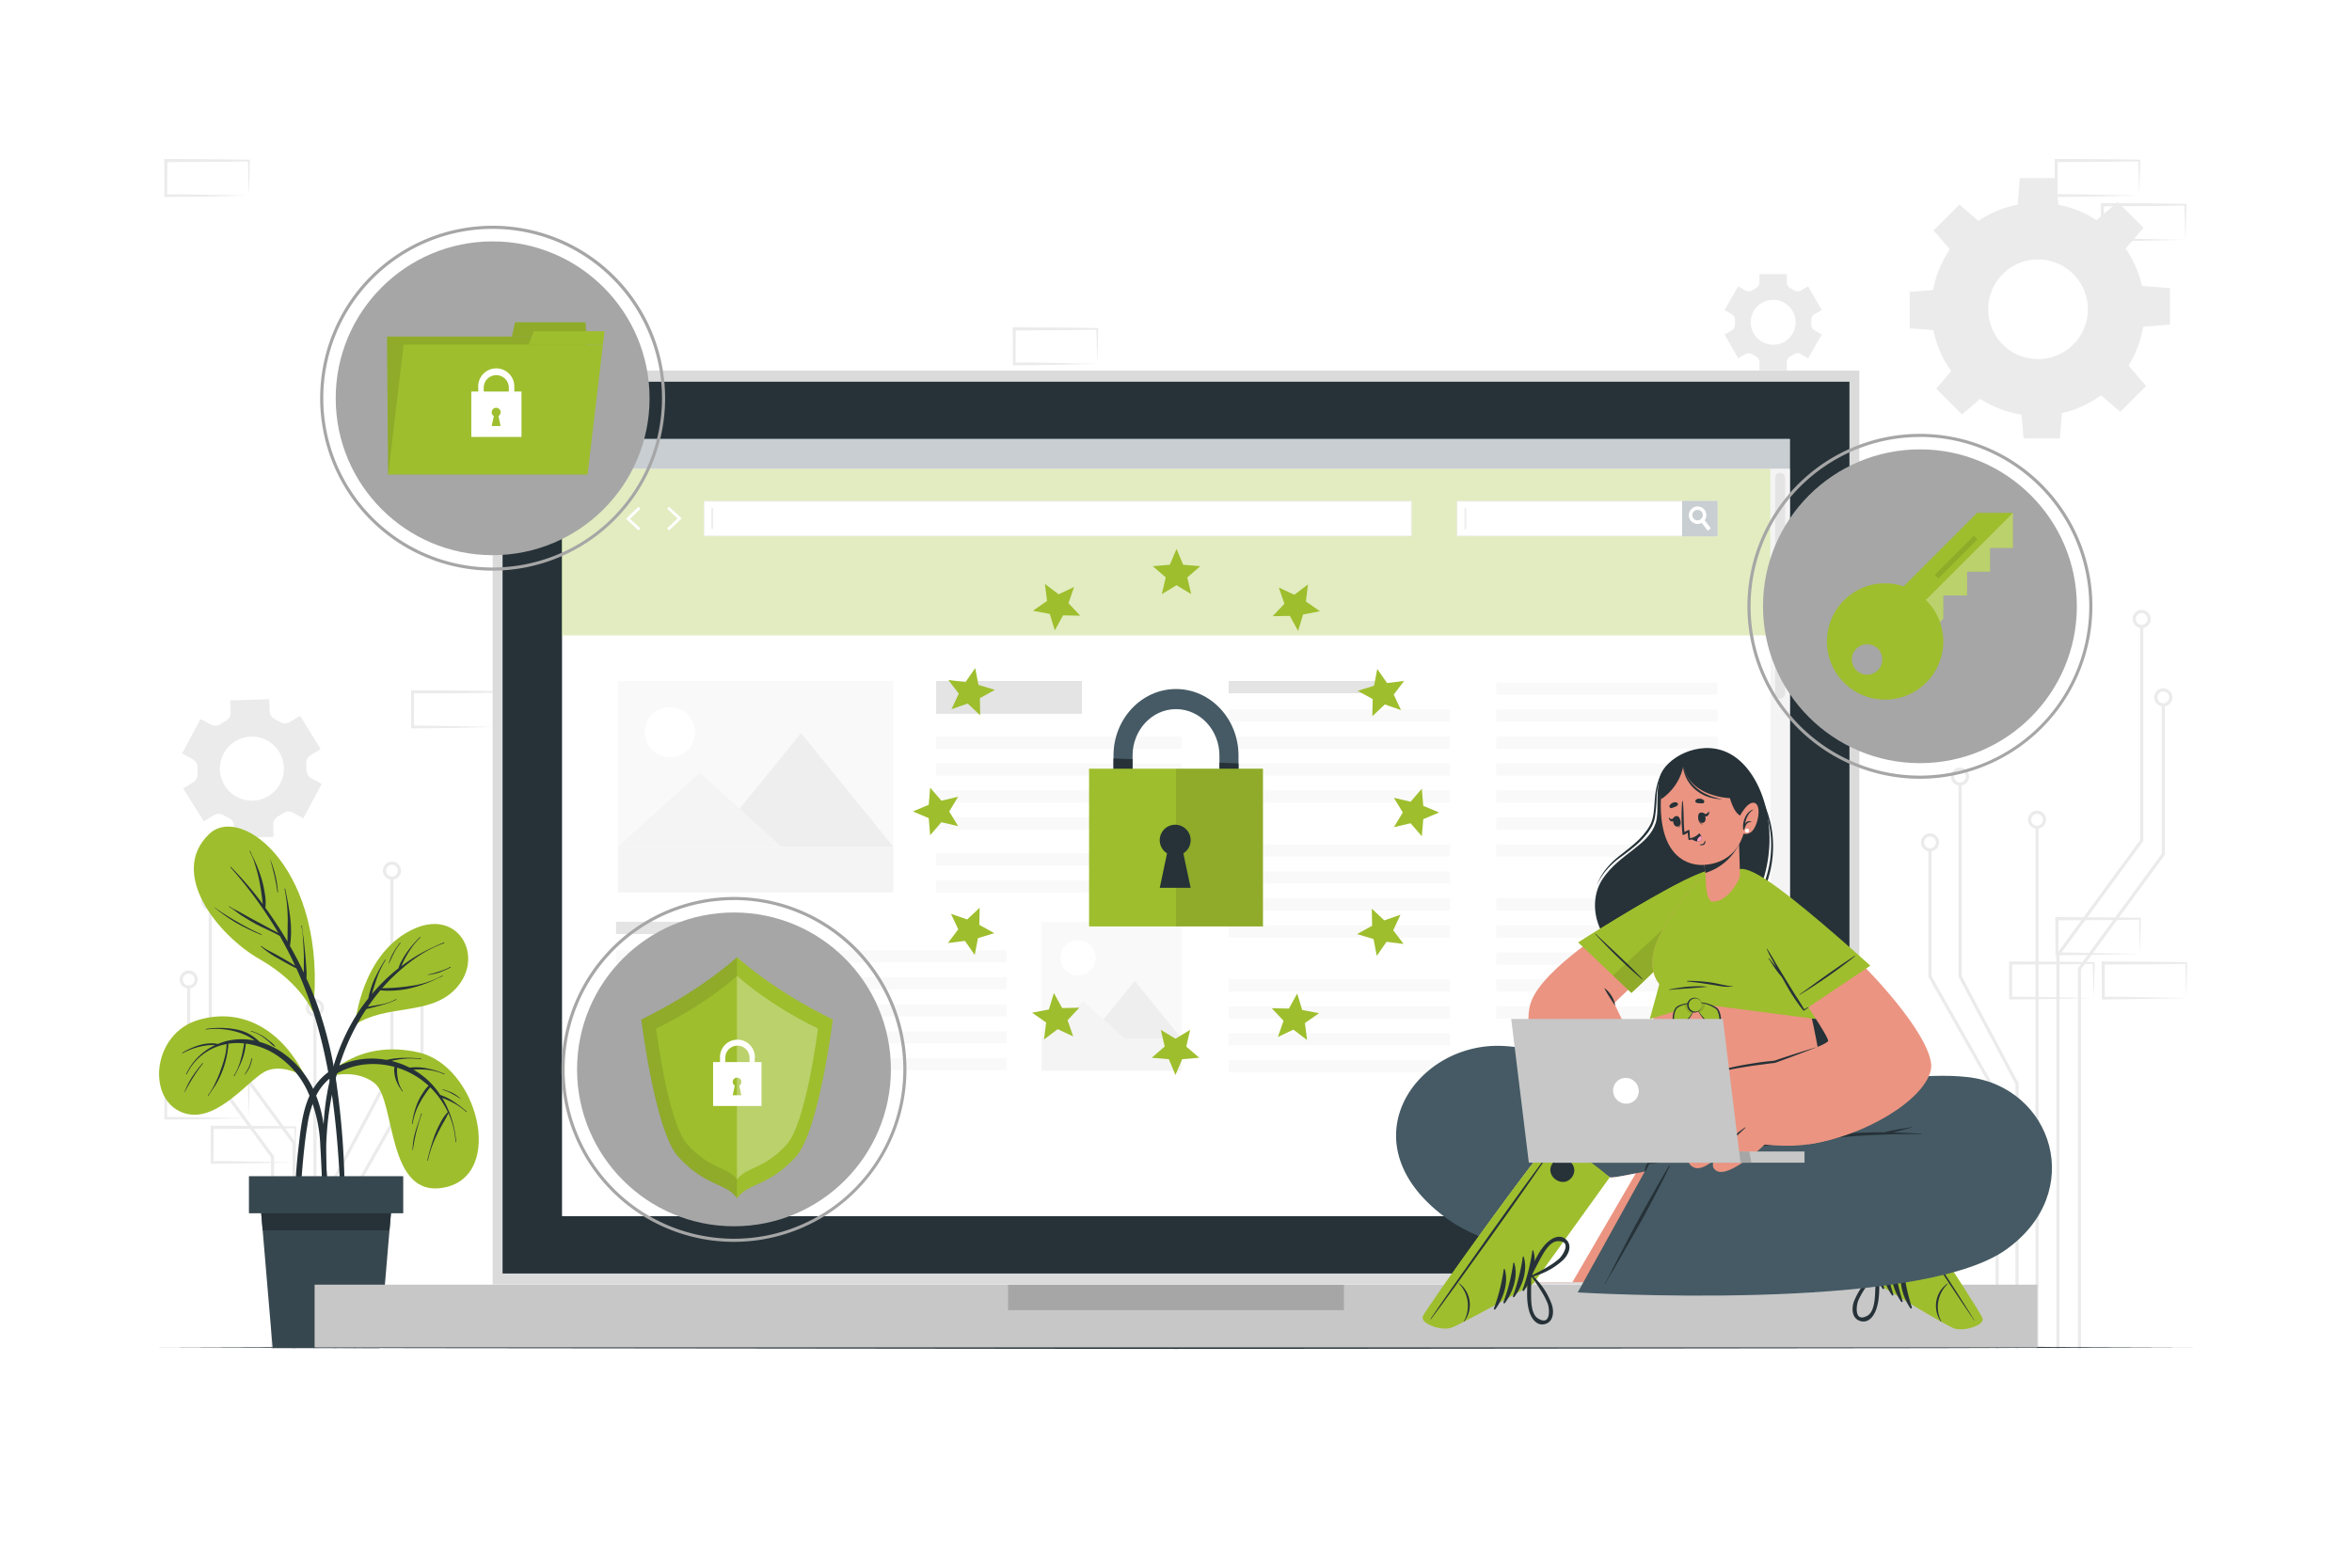 <svg class="animated" id="freepik_stories-gdpr" xmlns="http://www.w3.org/2000/svg" viewBox="0 0 750 500" version="1.1" xmlns:xlink="http://www.w3.org/1999/xlink" xmlns:svgjs="http://svgjs.com/svgjs"><style>svg#freepik_stories-gdpr:not(.animated) .animable {opacity: 0;}svg#freepik_stories-gdpr.animated #freepik--background-complete--inject-42 {animation: 1s 1 forwards cubic-bezier(.36,-0.01,.5,1.38) zoomOut;animation-delay: 0s;}svg#freepik_stories-gdpr.animated #freepik--Floor--inject-42 {animation: 1s 1 forwards cubic-bezier(.36,-0.01,.5,1.38) slideRight;animation-delay: 0s;}svg#freepik_stories-gdpr.animated #freepik--Plant--inject-42 {animation: 1s 1 forwards cubic-bezier(.36,-0.01,.5,1.38) slideUp;animation-delay: 0s;}svg#freepik_stories-gdpr.animated #freepik--Device--inject-42 {animation: 1s 1 forwards cubic-bezier(.36,-0.01,.5,1.38) slideRight;animation-delay: 0s;}svg#freepik_stories-gdpr.animated #freepik--Lockpad--inject-42 {animation: 1s 1 forwards cubic-bezier(.36,-0.01,.5,1.38) slideRight;animation-delay: 0s;}svg#freepik_stories-gdpr.animated #freepik--Key--inject-42 {animation: 1s 1 forwards cubic-bezier(.36,-0.01,.5,1.38) slideUp;animation-delay: 0s;}svg#freepik_stories-gdpr.animated #freepik--Shield--inject-42 {animation: 1s 1 forwards cubic-bezier(.36,-0.01,.5,1.38) fadeIn;animation-delay: 0s;}svg#freepik_stories-gdpr.animated #freepik--Folder--inject-42 {animation: 1s 1 forwards cubic-bezier(.36,-0.01,.5,1.38) slideLeft;animation-delay: 0s;}svg#freepik_stories-gdpr.animated #freepik--Character--inject-42 {animation: 1s 1 forwards cubic-bezier(.36,-0.01,.5,1.38) slideUp;animation-delay: 0s;}            @keyframes zoomOut {                0% {                    opacity: 0;                    transform: scale(1.5);                }                100% {                    opacity: 1;                    transform: scale(1);                }            }                    @keyframes slideRight {                0% {                    opacity: 0;                    transform: translateX(30px);                }                100% {                    opacity: 1;                    transform: translateX(0);                }            }                    @keyframes slideUp {                0% {                    opacity: 0;                    transform: translateY(30px);                }                100% {                    opacity: 1;                    transform: inherit;                }            }                    @keyframes fadeIn {                0% {                    opacity: 0;                }                100% {                    opacity: 1;                }            }                    @keyframes slideLeft {                0% {                    opacity: 0;                    transform: translateX(-30px);                }                100% {                    opacity: 1;                    transform: translateX(0);                }            }        </style><g id="freepik--background-complete--inject-42" class="animable" style="transform-origin: 374.915px 240.46px;"><path d="M682.37,304.22l-13.12.28-6.66.11c-2.23.05-4.47,0-6.7.06h-.44v-.45L655.39,293v-.5h.5l13.24.06c4.42,0,8.83.11,13.24.16h.28V293c0,1.9-.08,3.79-.13,5.66Zm0,0-.14-5.65c-.05-1.86-.11-3.7-.13-5.54l.27.28c-4.41.05-8.82.16-13.24.16l-13.24.06.5-.5,0,11.19-.45-.44c2.18,0,4.36,0,6.55.05L669,304Z" style="fill: rgb(235, 235, 235); transform-origin: 669.02px 298.585px;" id="elbcmu395pxim" class="animable"></path><path d="M667.6,318.33l-13.12.28-6.67.11c-2.22,0-4.46,0-6.69.06h-.44v-.45l0-11.19v-.5h.5l13.24.07c4.41,0,8.83.11,13.24.16h.28v.27c0,1.9-.08,3.79-.13,5.66Zm0,0-.14-5.65c-.05-1.86-.11-3.7-.13-5.54l.27.28c-4.41.05-8.83.16-13.24.16l-13.24.06.5-.5,0,11.19-.45-.44c2.18,0,4.36,0,6.55.05l6.57.12Z" style="fill: rgb(235, 235, 235); transform-origin: 654.31px 312.71px;" id="el35amr5bo3wx" class="animable"></path><path d="M697.14,318.33l-13.12.28-6.66.11c-2.23,0-4.47,0-6.7.06h-.44v-.45l-.06-11.19v-.5h.5l13.24.07c4.42,0,8.83.11,13.24.16h.28v.27c0,1.9-.09,3.79-.13,5.66Zm0,0-.14-5.65c0-1.86-.11-3.7-.13-5.54l.27.28c-4.41.05-8.82.16-13.24.16l-13.24.06.5-.5,0,11.19-.45-.44c2.19,0,4.36,0,6.55.05l6.58.12Z" style="fill: rgb(235, 235, 235); transform-origin: 683.79px 312.71px;" id="elaiamrw3pxc" class="animable"></path><path d="M349.87,116.08l-13.12.28-6.66.11c-2.23,0-4.47,0-6.7.06H323v-.45l-.06-11.19v-.5h.5l13.24.07c4.42,0,8.83.11,13.24.16h.28v.27c0,1.9-.09,3.79-.13,5.66Zm0,0-.14-5.65c0-1.86-.11-3.71-.13-5.54l.27.28c-4.41,0-8.82.15-13.24.16l-13.24.06.5-.5-.05,11.19-.45-.44c2.18,0,4.36,0,6.55,0l6.58.11Z" style="fill: rgb(235, 235, 235); transform-origin: 336.57px 110.46px;" id="elrewfwkwbgi" class="animable"></path><path d="M335.1,130.19l-13.12.28-6.66.11c-2.23,0-4.47,0-6.7.06h-.44v-.45L308.12,119v-.5h.5l13.24.07c4.42,0,8.83.11,13.24.16h.28V119c0,1.9-.08,3.79-.13,5.66Zm0,0-.14-5.65c0-1.86-.11-3.71-.13-5.54l.27.28c-4.41,0-8.82.15-13.24.16l-13.24.06.5-.5-.05,11.19-.45-.44c2.18,0,4.36,0,6.55.05l6.58.11Z" style="fill: rgb(235, 235, 235); transform-origin: 321.75px 124.57px;" id="elpkqh42r7zc8" class="animable"></path><path d="M364.65,130.19l-13.13.28-6.66.11c-2.23,0-4.46,0-6.7.06h-.44v-.45L337.67,119v-.5h.5l13.25.07c4.41,0,8.82.11,13.24.16h.27V119c0,1.9-.09,3.79-.13,5.66Zm0,0-.15-5.65c0-1.86-.11-3.71-.13-5.54l.28.28c-4.42,0-8.83.15-13.24.16l-13.25.06.5-.5-.05,11.19-.45-.44c2.19,0,4.36,0,6.55.05l6.58.11Z" style="fill: rgb(235, 235, 235); transform-origin: 351.3px 124.57px;" id="ellrsjvmn3pj" class="animable"></path><path d="M158,231.87l-13.13.28-6.66.11c-2.22.05-4.46,0-6.69.05h-.44v-.45l0-11.19v-.5h.5l13.24.06c4.41,0,8.83.11,13.24.17h.27v.27c0,1.9-.08,3.79-.13,5.65Zm0,0-.14-5.66c0-1.86-.11-3.7-.13-5.53l.27.27c-4.41.05-8.83.16-13.24.17l-13.24.06.5-.5L132,231.87l-.44-.45c2.18,0,4.36,0,6.54.06l6.58.11Z" style="fill: rgb(235, 235, 235); transform-origin: 144.705px 226.24px;" id="eldgupt878zig" class="animable"></path><path d="M682.09,62.38,669,62.66l-6.66.11c-2.22,0-4.46,0-6.69.06h-.45v-.45l0-11.19v-.5h.5l13.24.06c4.41,0,8.82.12,13.24.17h.27v.27c0,1.9-.09,3.79-.13,5.65Zm0,0L682,56.73c-.05-1.87-.12-3.71-.14-5.54l.28.27c-4.42,0-8.83.16-13.24.17l-13.24.06.5-.5-.06,11.19-.44-.45c2.18,0,4.36,0,6.54.06l6.58.11Z" style="fill: rgb(235, 235, 235); transform-origin: 668.825px 56.76px;" id="el4voedgw4mum" class="animable"></path><path d="M696.86,76.49l-13.13.28-6.66.11c-2.22.05-4.46,0-6.69.05h-.44v-.45l0-11.19v-.5h.5l13.24.06c4.41,0,8.83.12,13.24.17h.28v.27c0,1.9-.08,3.79-.13,5.65Zm0,0-.14-5.65c-.05-1.87-.11-3.71-.13-5.54l.27.27c-4.41.05-8.83.16-13.24.17l-13.24.06.5-.5-.06,11.19-.44-.45c2.18,0,4.36,0,6.54.06l6.58.11Z" style="fill: rgb(235, 235, 235); transform-origin: 683.57px 70.86px;" id="el3xsqqw07egf" class="animable"></path><path d="M79.34,356.64l-13.13.28-6.66.12c-2.22,0-4.46,0-6.69,0h-.45v-.45l0-11.18V345h.51L66.1,345c4.41,0,8.82.11,13.24.16h.27v.27c0,1.89-.09,3.78-.13,5.65Zm0,0L79.19,351c0-1.86-.11-3.7-.13-5.53l.28.27c-4.42,0-8.83.16-13.24.16L52.86,346l.5-.49-.06,11.18-.44-.44c2.18,0,4.35,0,6.54.05l6.58.12Z" style="fill: rgb(235, 235, 235); transform-origin: 66.01px 351.02px;" id="elwob4m1l87in" class="animable"></path><path d="M94.11,370.75,81,371l-6.66.12c-2.22,0-4.46,0-6.69.05h-.45v-.45l-.05-11.19v-.5h.5l13.24.06c4.41,0,8.83.11,13.24.16h.27v.26c0,1.9-.08,3.79-.13,5.66Zm0,0L94,365.1c0-1.86-.12-3.7-.13-5.54l.27.28c-4.41.05-8.83.16-13.24.16l-13.24.06.5-.5-.06,11.19-.44-.44c2.18,0,4.36,0,6.54.05l6.58.12Z" style="fill: rgb(235, 235, 235); transform-origin: 80.775px 365.1px;" id="elk9gg59im5e" class="animable"></path><path d="M79.34,62.39l-13.13.28-6.66.11c-2.22,0-4.46,0-6.69.06h-.45v-.45l0-11.19v-.5h.51l13.24.07c4.41,0,8.82.11,13.24.16h.27v.27c0,1.9-.09,3.79-.13,5.66Zm0,0-.15-5.65c0-1.87-.11-3.71-.13-5.54l.28.27c-4.42.06-8.83.16-13.24.17l-13.24.06.5-.5L53.3,62.39,52.86,62c2.18,0,4.35,0,6.54,0l6.58.11Z" style="fill: rgb(235, 235, 235); transform-origin: 66.04px 56.77px;" id="elo8np5l3szqg" class="animable"></path><path d="M68.2,260a3,3,0,0,1,3.11,0c.26.16.52.31.79.45s.55.29.83.42a3,3,0,0,1,1.73,2.57l.12,3.82,12.46-.38-.12-3.83a3,3,0,0,1,1.57-2.68c.54-.3,1.07-.63,1.58-1a3,3,0,0,1,3.09-.2L96.72,261l5.89-11-3.36-1.81a3,3,0,0,1-1.55-2.68,14.45,14.45,0,0,0-.06-1.86A3,3,0,0,1,99,240.91l3.25-2L95.7,228.3l-3.27,2a3,3,0,0,1-3.1,0l-.79-.46-.82-.41A3,3,0,0,1,86,226.86L85.86,223l-12.45.39.12,3.81A3,3,0,0,1,72,229.92a18.31,18.31,0,0,0-1.59,1,3,3,0,0,1-3.09.2l-3.37-1.8-5.89,11,3.36,1.8a3,3,0,0,1,1.55,2.69q0,.93.06,1.86a3,3,0,0,1-1.38,2.79l-3.24,2L65,262Zm3.12-19.68a10.21,10.21,0,1,1,4.18,13.83A10.23,10.23,0,0,1,71.32,240.34Z" style="fill: rgb(235, 235, 235); transform-origin: 80.335px 245.13px;" id="elsyttiqk1wv8" class="animable"></path><path d="M552.24,100.22a2.06,2.06,0,0,1,1,1.93c0,.21,0,.42,0,.64s0,.43,0,.65a2.07,2.07,0,0,1-1,1.92l-2.32,1.34,4.36,7.56,2.32-1.34a2.09,2.09,0,0,1,2.18.08,12.53,12.53,0,0,0,1.12.65,2.08,2.08,0,0,1,1.15,1.84v2.68h8.73v-2.68a2.08,2.08,0,0,1,1.15-1.84,12.7,12.7,0,0,0,1.13-.65,2.07,2.07,0,0,1,2.17-.08l2.32,1.34,4.37-7.56-2.33-1.35a2.07,2.07,0,0,1-1-1.92c0-.21,0-.43,0-.64s0-.43,0-.64a2.08,2.08,0,0,1,1-1.93l2.33-1.34-4.37-7.56-2.31,1.34a2.09,2.09,0,0,1-2.18-.08c-.36-.23-.74-.45-1.13-.65a2.08,2.08,0,0,1-1.15-1.85V87.41h-8.73v2.67a2.08,2.08,0,0,1-1.15,1.85c-.39.2-.77.42-1.13.65a2.09,2.09,0,0,1-2.18.08l-2.31-1.34-4.36,7.56Zm13.18-4.59a7.16,7.16,0,1,1-7.15,7.16A7.17,7.17,0,0,1,565.42,95.63Z" style="fill: rgb(235, 235, 235); transform-origin: 565.42px 102.79px;" id="ely3czl0gdde" class="animable"></path><path d="M615.87,98.65a34,34,0,1,0,34-34A34,34,0,0,0,615.87,98.65Zm18.12,0a15.89,15.89,0,1,1,15.88,15.88A15.89,15.89,0,0,1,634,98.65Z" style="fill: rgb(235, 235, 235); transform-origin: 649.87px 98.65px;" id="el2nyhp7gvn08" class="animable"></path><polygon points="643.34 66.05 656.41 66.05 655.69 56.8 644.06 56.8 643.34 66.05" style="fill: rgb(235, 235, 235); transform-origin: 649.875px 61.425px;" id="el075b0v686xwv" class="animable"></polygon><polygon points="668.23 70.46 677.47 79.71 683.51 72.65 675.28 64.42 668.23 70.46" style="fill: rgb(235, 235, 235); transform-origin: 675.87px 72.065px;" id="elttbe1wp73ck" class="animable"></polygon><polygon points="682.71 91.18 682.71 104.25 691.97 103.53 691.97 91.9 682.71 91.18" style="fill: rgb(235, 235, 235); transform-origin: 687.34px 97.715px;" id="el0deyz8qhvip6" class="animable"></polygon><polygon points="678.31 116.07 669.06 125.31 676.12 131.35 684.34 123.12 678.31 116.07" style="fill: rgb(235, 235, 235); transform-origin: 676.7px 123.71px;" id="elzkre5od9tnr" class="animable"></polygon><polygon points="657.59 130.55 644.51 130.55 645.24 139.81 656.87 139.81 657.59 130.55" style="fill: rgb(235, 235, 235); transform-origin: 651.05px 135.18px;" id="elugox3h6btxn" class="animable"></polygon><polygon points="632.7 126.15 623.45 116.9 617.42 123.96 625.64 132.18 632.7 126.15" style="fill: rgb(235, 235, 235); transform-origin: 625.06px 124.54px;" id="el1uve6iqx6zj" class="animable"></polygon><polygon points="618.21 105.43 618.21 92.35 608.96 93.08 608.96 104.71 618.21 105.43" style="fill: rgb(235, 235, 235); transform-origin: 613.585px 98.89px;" id="el9le4l0ic4r8" class="animable"></polygon><polygon points="622.62 80.54 631.87 71.29 624.81 65.26 616.59 73.48 622.62 80.54" style="fill: rgb(235, 235, 235); transform-origin: 624.23px 72.9px;" id="elxa08hmjfle9" class="animable"></polygon><polygon points="656.71 430.23 655.71 430.23 655.71 304.41 655.8 304.27 682.44 267.92 682.44 199.75 683.44 199.75 683.44 268.25 683.34 268.38 656.71 304.73 656.71 430.23" style="fill: rgb(235, 235, 235); transform-origin: 669.575px 314.99px;" id="elesqvok5spx" class="animable"></polygon><path d="M682.94,200.29a2.88,2.88,0,1,1,2.87-2.87A2.88,2.88,0,0,1,682.94,200.29Zm0-4.75a1.88,1.88,0,1,0,1.87,1.88A1.88,1.88,0,0,0,682.94,195.54Z" style="fill: rgb(235, 235, 235); transform-origin: 682.93px 197.41px;" id="elot7va9ht0gk" class="animable"></path><polygon points="663.59 430.23 662.59 430.23 662.59 308.81 662.69 308.68 689.32 272.33 689.32 224.75 690.32 224.75 690.32 272.66 690.23 272.79 663.59 309.14 663.59 430.23" style="fill: rgb(235, 235, 235); transform-origin: 676.455px 327.49px;" id="elowb5fxzcyzk" class="animable"></polygon><path d="M689.82,225.29a2.88,2.88,0,1,1,2.88-2.87A2.88,2.88,0,0,1,689.82,225.29Zm0-4.75a1.88,1.88,0,1,0,1.88,1.88A1.88,1.88,0,0,0,689.82,220.54Z" style="fill: rgb(235, 235, 235); transform-origin: 689.82px 222.41px;" id="eltkzcvnz1vib" class="animable"></path><rect x="649.07" y="263.82" width="1" height="166.41" style="fill: rgb(235, 235, 235); transform-origin: 649.57px 347.025px;" id="elsy6qxj12r7" class="animable"></rect><path d="M649.57,264.32a2.88,2.88,0,1,1,2.88-2.87A2.88,2.88,0,0,1,649.57,264.32Zm0-4.75a1.88,1.88,0,1,0,1.88,1.88A1.88,1.88,0,0,0,649.57,259.57Z" style="fill: rgb(235, 235, 235); transform-origin: 649.57px 261.44px;" id="el87x36l7tb2m" class="animable"></path><polygon points="643.69 430.23 642.69 430.23 642.69 345.78 624.54 311.55 624.54 250.06 625.54 250.06 625.54 311.3 643.69 345.53 643.69 430.23" style="fill: rgb(235, 235, 235); transform-origin: 634.115px 340.145px;" id="elc84e9ji83l9" class="animable"></polygon><path d="M625,250.56a2.88,2.88,0,1,1,2.88-2.87A2.87,2.87,0,0,1,625,250.56Zm0-4.75a1.88,1.88,0,1,0,1.88,1.88A1.88,1.88,0,0,0,625,245.81Z" style="fill: rgb(235, 235, 235); transform-origin: 625px 247.68px;" id="eloic030ts5sr" class="animable"></path><polygon points="637.34 430.23 636.34 430.23 636.34 349.45 614.94 311.61 614.94 271.06 615.94 271.06 615.94 311.34 637.34 349.18 637.34 430.23" style="fill: rgb(235, 235, 235); transform-origin: 626.14px 350.645px;" id="elz4ryrenk82" class="animable"></polygon><path d="M615.44,271.56a2.88,2.88,0,1,1,2.88-2.88A2.88,2.88,0,0,1,615.44,271.56Zm0-4.75a1.88,1.88,0,1,0,1.88,1.87A1.87,1.87,0,0,0,615.44,266.81Z" style="fill: rgb(235, 235, 235); transform-origin: 615.44px 268.68px;" id="elgnx2qsgv5od" class="animable"></path><polygon points="94.29 430.23 93.29 430.23 93.29 364.73 66.56 328.25 66.56 289.75 67.56 289.75 67.56 327.92 94.29 364.41 94.29 430.23" style="fill: rgb(235, 235, 235); transform-origin: 80.425px 359.99px;" id="elw6wy3q1t6pa" class="animable"></polygon><path d="M67.06,290.29a2.88,2.88,0,1,1,2.88-2.87A2.88,2.88,0,0,1,67.06,290.29Zm0-4.75a1.88,1.88,0,1,0,1.88,1.88A1.88,1.88,0,0,0,67.06,285.54Z" style="fill: rgb(235, 235, 235); transform-origin: 67.06px 287.41px;" id="elegg95e8ebib" class="animable"></path><polygon points="87.41 430.23 86.41 430.23 86.41 369.14 59.68 332.66 59.68 314.75 60.68 314.75 60.68 332.33 87.41 368.81 87.41 430.23" style="fill: rgb(235, 235, 235); transform-origin: 73.545px 372.49px;" id="elndfjrtybkkc" class="animable"></polygon><path d="M60.18,315.29a2.88,2.88,0,1,1,2.87-2.87A2.88,2.88,0,0,1,60.18,315.29Zm0-4.75a1.88,1.88,0,1,0,1.87,1.88A1.88,1.88,0,0,0,60.18,310.54Z" style="fill: rgb(235, 235, 235); transform-origin: 60.17px 312.41px;" id="elpv5vsu63fgn" class="animable"></path><rect x="99.93" y="323.82" width="1" height="106.41" style="fill: rgb(235, 235, 235); transform-origin: 100.43px 377.025px;" id="elz0p7dsiujbp" class="animable"></rect><path d="M100.43,324.32a2.88,2.88,0,1,1,2.87-2.87A2.88,2.88,0,0,1,100.43,324.32Zm0-4.75a1.88,1.88,0,1,0,1.87,1.88A1.88,1.88,0,0,0,100.43,319.57Z" style="fill: rgb(235, 235, 235); transform-origin: 100.42px 321.44px;" id="els3wiu270haa" class="animable"></path><polygon points="107.31 430.23 106.31 430.23 106.31 375.53 106.37 375.42 124.46 341.3 124.46 280.06 125.46 280.06 125.46 341.55 125.4 341.66 107.31 375.78 107.31 430.23" style="fill: rgb(235, 235, 235); transform-origin: 115.885px 355.145px;" id="elzu82i9olwmn" class="animable"></polygon><path d="M125,280.56a2.88,2.88,0,1,1,2.87-2.87A2.88,2.88,0,0,1,125,280.56Zm0-4.75a1.88,1.88,0,1,0,1.87,1.88A1.89,1.89,0,0,0,125,275.81Z" style="fill: rgb(235, 235, 235); transform-origin: 124.99px 277.68px;" id="elbrxn5ruiwb" class="animable"></path><polygon points="113.66 430.23 112.66 430.23 112.66 379.18 112.72 379.07 134.06 341.34 134.06 301.06 135.06 301.06 135.06 341.61 134.99 341.72 113.66 379.45 113.66 430.23" style="fill: rgb(235, 235, 235); transform-origin: 123.86px 365.645px;" id="eltv9p8vf3ki" class="animable"></polygon><path d="M134.56,301.56a2.88,2.88,0,1,1,2.87-2.88A2.88,2.88,0,0,1,134.56,301.56Zm0-4.75a1.88,1.88,0,1,0,1.87,1.87A1.88,1.88,0,0,0,134.56,296.81Z" style="fill: rgb(235, 235, 235); transform-origin: 134.55px 298.68px;" id="elkyimbavc54b" class="animable"></path></g><g id="freepik--Floor--inject-42" class="animable" style="transform-origin: 375px 429.735px;"><polygon points="50.72 429.73 131.79 429.49 212.86 429.4 375 429.24 537.14 429.4 618.21 429.49 699.28 429.73 618.21 429.98 537.14 430.07 375 430.23 212.86 430.06 131.79 429.98 50.72 429.73" style="fill: rgb(38, 50, 56); transform-origin: 375px 429.735px;" id="el7mxn67tw5id" class="animable"></polygon></g><g id="freepik--Plant--inject-42" class="animable" style="transform-origin: 101.697px 346.804px;"><path d="M97.46,343.63c-7.25-14.9-19.93-22.54-34.22-18.32s-16.5,24.16-5.84,29.19,21.34-9.66,27-12.68S97.46,343.63,97.46,343.63Z" style="fill: rgb(158, 190, 45); transform-origin: 74.09px 339.848px;" id="elw2dbfijs5h" class="animable"></path><path d="M104.47,383.28c0-1.8-.1-3.59-.17-5.39-.12-3.58-.24-7.17-.38-10.75-.24-6.56-1-13-3.66-19a29.57,29.57,0,0,0-11.5-13.25,24.4,24.4,0,0,0-6-2.6,14.11,14.11,0,0,0-7-3.88,28.81,28.81,0,0,0-10.06-.25c-.12,0-.11.2,0,.19a24,24,0,0,1,9.51.68A19.61,19.61,0,0,1,79,330.48a18.07,18.07,0,0,1,2.22,1.4,20.62,20.62,0,0,0-8.74.09,19.54,19.54,0,0,0-3,1,9.14,9.14,0,0,0-2.38-.21,14.06,14.06,0,0,0-3.09.45,23.11,23.11,0,0,0-5.88,2.56c-.11.06,0,.22.1.16a22.17,22.17,0,0,1,5.73-2.16,19.79,19.79,0,0,1,3-.43,15.14,15.14,0,0,1,1.65,0,19,19,0,0,0-9.25,9.21c-.05.11.12.2.17.09a17.37,17.37,0,0,1,11.78-9.44c.31-.08.63-.12,1-.18a14.36,14.36,0,0,0-.15,1.44q-.15,1.08-.36,2.16A36.4,36.4,0,0,1,70.46,341a32.94,32.94,0,0,1-1.73,4.23,20.66,20.66,0,0,1-2.41,4.08c-.09.1.07.22.15.11.86-1.35,1.85-2.59,2.64-4a30.8,30.8,0,0,0,1.94-4.16,28.84,28.84,0,0,0,1.27-4.47c.16-.8.28-1.61.38-2.42a6.11,6.11,0,0,0,.09-1.48,19.55,19.55,0,0,1,5.07-.1c-.63,3.55-1.31,7.25-3.31,10.34-.06.1.11.2.17.09a41.7,41.7,0,0,0,2.46-5.08,19.29,19.29,0,0,0,1.22-5.29,23.33,23.33,0,0,1,8.39,2.81A27.7,27.7,0,0,1,98,347.89a45.85,45.85,0,0,1,4.14,17.52c.48,7.61.58,15.27,1.34,22.86,0,.5.83.66.93.1A26.22,26.22,0,0,0,104.47,383.28Z" style="fill: rgb(38, 50, 56); transform-origin: 81.325px 358.278px;" id="elglufeytsj98" class="animable"></path><path d="M87.73,333.66a8.52,8.52,0,0,0-1.65-1.52,22.85,22.85,0,0,0-1.84-1.4,13.69,13.69,0,0,0-4.12-1.91c-.11,0-.16.16,0,.18a11.1,11.1,0,0,1,4.06,2,21.69,21.69,0,0,1,1.75,1.42,11.23,11.23,0,0,0,1.67,1.41A.13.13,0,0,0,87.73,333.66Z" style="fill: rgb(38, 50, 56); transform-origin: 83.879px 331.335px;" id="el22qnkm7vmbb" class="animable"></path><path d="M64.6,339.06a42.83,42.83,0,0,0-3.32,4.39,26.6,26.6,0,0,0-2.48,4.91c0,.05.07.08.09,0a58,58,0,0,1,5.85-9.2C64.81,339.09,64.68,339,64.6,339.06Z" style="fill: rgb(38, 50, 56); transform-origin: 61.78px 343.725px;" id="elyiru3vftp6" class="animable"></path><path d="M80.19,337.58a11.08,11.08,0,0,1-.82,2.7A17.83,17.83,0,0,1,78,342.67a.05.05,0,0,0,.08.06,9.69,9.69,0,0,0,2.3-5.1C80.39,337.51,80.21,337.46,80.19,337.58Z" style="fill: rgb(38, 50, 56); transform-origin: 79.185px 340.131px;" id="elm5na80pwros" class="animable"></path><path d="M103.46,344s10.26-12.9,30.07-8.33c18.82,4.35,27.51,38.86,8.49,43s-15.67-27.81-22.6-33.23C114.33,341.45,107,342.31,103.46,344Z" style="fill: rgb(158, 190, 45); transform-origin: 128.066px 356.865px;" id="elqpgyry5d27g" class="animable"></path><path d="M148.82,354.52a38.7,38.7,0,0,0-4.08-3.13,17.88,17.88,0,0,0-4.35-2.17,26.39,26.39,0,0,0-2.58-3.32,25.69,25.69,0,0,0-6-4.76,5.65,5.65,0,0,1,.59,0,29.9,29.9,0,0,1,3.14,0,17.77,17.77,0,0,1,6.12,1.52.09.09,0,0,0,.08-.17,27.61,27.61,0,0,0-6.11-1.84,16.82,16.82,0,0,0-3.09-.27c-.55,0-1.11.05-1.66.1l-.32,0a26.25,26.25,0,0,0-5.71-2.1l.55-.15a26.48,26.48,0,0,1,2.94-.48,22.57,22.57,0,0,1,5.92.09c.12,0,.16-.17,0-.19a37.48,37.48,0,0,0-6-.24,24.89,24.89,0,0,0-5,.64,27.13,27.13,0,0,0-3.61-.41c-6.91-.29-14.44,2.29-18.69,8S96,358.89,95.22,365.74a152.14,152.14,0,0,0-.76,28.78c0,.57.84.47.86-.07.26-8.14.54-16.28,1.32-24.39.36-3.76.76-7.53,1.39-11.25a32.91,32.91,0,0,1,2.73-9.26,16.84,16.84,0,0,1,6.68-7.18,22.63,22.63,0,0,1,9.47-2.92,25.27,25.27,0,0,1,8.88.84,6,6,0,0,0-.05,1.75,10,10,0,0,0,.44,2.16,10.91,10.91,0,0,0,.83,1.92c.36.68.82,1.29,1.23,1.94.07.1.23,0,.16-.11a9,9,0,0,1-1.54-3.9,17.38,17.38,0,0,1-.24-2c0-.51,0-1,0-1.53a26,26,0,0,1,8.64,4.56c.49.39,1,.8,1.41,1.21a9.6,9.6,0,0,0-1.68,2.07,18.87,18.87,0,0,0-1.76,3.13,27,27,0,0,0-1.84,6.89c0,.12.17.16.19,0a20,20,0,0,1,2.25-6.53,26.65,26.65,0,0,1,1.76-2.9c.33-.48.68-1,1-1.41.19-.24.4-.49.59-.76a27.4,27.4,0,0,1,5.62,7.91l0,0a13.4,13.4,0,0,0-2.32,3.34,31.75,31.75,0,0,0-1.86,4,68.41,68.41,0,0,0-2.36,8.07c0,.12.16.16.19,0a33,33,0,0,1,2.81-7.95c.59-1.25,1.21-2.47,1.87-3.67a33.05,33.05,0,0,0,1.86-3.47,25.44,25.44,0,0,1,2.26,9.18c0,.12.2.1.19,0A32,32,0,0,0,141,350.13c1.21.52,2.43,1,3.59,1.64a19.75,19.75,0,0,1,4.12,2.9C148.79,354.75,148.92,354.6,148.82,354.52Z" style="fill: rgb(38, 50, 56); transform-origin: 121.48px 366.142px;" id="el7yucwmn9e" class="animable"></path><path d="M134.3,355.25c-.59,2-1.34,3.86-1.88,5.83a22.52,22.52,0,0,0-.87,5.82,0,0,0,0,0,.09,0,56.48,56.48,0,0,1,2.84-11.6A.1.1,0,1,0,134.3,355.25Z" style="fill: rgb(38, 50, 56); transform-origin: 133.025px 361.02px;" id="el7fk5u77ejjm" class="animable"></path><path d="M146.85,350.4a10.84,10.84,0,0,0-2.63-1.87,18.78,18.78,0,0,0-3-1.07c-.12,0-.16.15,0,.18a11.82,11.82,0,0,1,2.92,1.2,23.26,23.26,0,0,1,2.7,1.66A.06.06,0,0,0,146.85,350.4Z" style="fill: rgb(38, 50, 56); transform-origin: 143.993px 348.98px;" id="elz61rm1nse7" class="animable"></path><path d="M113.22,326.77s1.89-23.16,19.11-30.67c14.39-6.27,22.62,9.89,12.45,19.78C136.56,323.88,123.37,320.27,113.22,326.77Z" style="fill: rgb(158, 190, 45); transform-origin: 131.259px 310.732px;" id="elpef64q90zp" class="animable"></path><path d="M141.6,300.58a73.46,73.46,0,0,0-7.66,3.63,56.3,56.3,0,0,0-6,4c.29-.59.53-1.2.82-1.77a29.24,29.24,0,0,1,1.47-2.62,24.15,24.15,0,0,1,3.79-4.8c.09-.09,0-.22-.14-.13a37.55,37.55,0,0,0-4,4.64,27.48,27.48,0,0,0-1.64,2.63,10.33,10.33,0,0,0-1.16,2.66l-.19.14a56.36,56.36,0,0,0-8.22,8c0-.23.09-.45.15-.66.33-1.13.67-2.25,1.05-3.37a28.39,28.39,0,0,1,3.11-6.76c.07-.1-.1-.19-.17-.09a54,54,0,0,0-3.6,6.59,24.41,24.41,0,0,0-1.19,3.43,13.57,13.57,0,0,0-.56,2.32c-.75.95-1.49,1.91-2.19,2.9-7.39,10.53-11.1,23.26-12,36a108.61,108.61,0,0,0-.19,11.41,69.83,69.83,0,0,0,1,11.46c0,.24.42.16.41-.07-.08-3.35-.43-6.68-.5-10s.06-6.72.33-10.06a93.74,93.74,0,0,1,3.75-19.71,70.55,70.55,0,0,1,8.76-18.53c.73-.15,1.45-.35,2.16-.53.86-.22,1.72-.44,2.58-.68a25.82,25.82,0,0,0,4.8-1.76c.11-.06,0-.22-.1-.16a15.47,15.47,0,0,1-4.87,1.68c-1.35.27-2.75.44-4.1.75a64,64,0,0,1,4-5.26,30,30,0,0,0,9.8-.73,39.84,39.84,0,0,0,5-1.57c1.73-.66,3.36-1.51,5.06-2.23a.09.09,0,1,0-.08-.17,28.45,28.45,0,0,1-9.93,3.25,60.23,60.23,0,0,1-9.29.77c1.22-1.4,2.49-2.77,3.84-4,4.52-4.31,9.89-8.27,15.85-10.33C141.77,300.72,141.71,300.54,141.6,300.58Z" style="fill: rgb(38, 50, 56); transform-origin: 122.354px 339.598px;" id="elpj69z9eo0op" class="animable"></path><path d="M127.58,300.66a25.81,25.81,0,0,0-2.11,3.08,17,17,0,0,0-1.52,3.6s0,.06.07,0c.57-1.13,1.06-2.31,1.64-3.44a17.1,17.1,0,0,1,2.06-3.13C127.8,300.69,127.66,300.56,127.58,300.66Z" style="fill: rgb(38, 50, 56); transform-origin: 125.847px 303.995px;" id="el18swhwk6fnj" class="animable"></path><path d="M143.6,308.37a18,18,0,0,1-3.54,1.47,34.6,34.6,0,0,1-3.59,1c-.06,0,0,.11,0,.1a17.63,17.63,0,0,0,3.73-.82,31,31,0,0,0,3.48-1.56C143.8,308.48,143.7,308.31,143.6,308.37Z" style="fill: rgb(38, 50, 56); transform-origin: 140.089px 309.649px;" id="el05tk981jsxib" class="animable"></path><path d="M99.83,322.6c-.11,1-2.61-8.41-17.17-16.76-13.23-7.59-29-27.33-16-39.8C77.08,256,104.66,277.92,99.83,322.6Z" style="fill: rgb(158, 190, 45); transform-origin: 81.098px 293.155px;" id="elb7fkkakx5hl" class="animable"></path><path d="M109.85,376.56a258.6,258.6,0,0,0-2.31-29.28,131.75,131.75,0,0,0-6.15-26.21q-1.64-4.59-3.67-9a21,21,0,0,0-.06-3.46c-.07-1.49-.2-3-.34-4.45s-.29-2.95-.46-4.43-.49-2.94-.55-4.41a.1.1,0,1,0-.19,0,30.62,30.62,0,0,1,.53,4.68c.11,1.43.19,2.86.23,4.29s0,2.87,0,4.3c0,.52,0,1.07,0,1.62-1.37-2.89-2.83-5.74-4.42-8.52,1-6-.3-12.35-1.53-18.25,0-.12-.21-.06-.18.06a51.49,51.49,0,0,1,1,9.35c0,2.48-.06,5-.07,7.44-.35-.59-.7-1.19-1.06-1.77q-2.82-4.63-6-9a13.78,13.78,0,0,0-.14-4.3,33,33,0,0,0-1-4.71c-.47-1.54-1-3-1.62-4.54s-1.47-3-2.07-4.52c-.06-.13-.25,0-.18.08a21.82,21.82,0,0,1,1.83,4.57,43.7,43.7,0,0,1,1.19,4.53c.31,1.53.56,3.07.77,4.61.15,1,.24,2.09.41,3.13a111.07,111.07,0,0,0-10.19-11.87c-.09-.09-.21.05-.13.14a134.45,134.45,0,0,1,14.8,20.14l.47.81c-.8-.5-1.72-.9-2.48-1.32Q84,295,81.89,293.89t-4.13-2.26c-.71-.39-1.4-.8-2.12-1.17a16.93,16.93,0,0,1-2.47-1.37c-.11-.08-.23.09-.11.15,1.4.77,2.64,1.92,4,2.78s2.75,1.71,4.16,2.5c2.59,1.44,5.4,2.48,8,4q2.66,4.65,4.9,9.51c-1.55-1-3.12-1.94-4.73-2.83-1-.58-2.06-1.15-3.11-1.7a15.46,15.46,0,0,1-2.94-1.78c-.09-.07-.21.06-.13.14a27.09,27.09,0,0,0,5.6,3.89c1.87,1.1,3.76,2.15,5.71,3.11q2.33,5.12,4.21,10.42c6.13,17.36,8.38,35.78,9.46,54.08.32,5.46.48,10.91.55,16.37s-.22,10.91-.21,16.36c0,.16.27.2.29,0,.66-4.83.77-9.75,1-14.63S110,381.52,109.85,376.56Z" style="fill: rgb(38, 50, 56); transform-origin: 91.494px 338.81px;" id="eluenrm38c8mh" class="animable"></path><path d="M83.39,298a71.71,71.71,0,0,1-7.74-4,79.13,79.13,0,0,1-7.34-4.67s-.09,0,0,.07a61.4,61.4,0,0,0,7,4.93,69.78,69.78,0,0,0,8,3.84C83.41,298.2,83.5,298,83.39,298Z" style="fill: rgb(38, 50, 56); transform-origin: 75.855px 293.752px;" id="el3yoagl7ns2e" class="animable"></path><path d="M87.61,278.37c-.21-.85-.48-1.68-.77-2.5a.08.08,0,0,0,0-.1c-.18-.47-.38-.94-.57-1.4a1,1,0,0,0-.07-.17c0-.09-.07-.18-.11-.27s0,0,0,0,.09.32.14.48a1.62,1.62,0,0,0,.08.27,69.16,69.16,0,0,1,2.16,9.89.09.09,0,0,0,.17,0A33.55,33.55,0,0,0,87.61,278.37Z" style="fill: rgb(38, 50, 56); transform-origin: 87.356px 279.26px;" id="elfmgqpddwfnc" class="animable"></path><polygon points="125.24 380.08 124.2 392.4 121.02 429.97 86.94 429.97 83.76 392.4 82.72 380.08 125.24 380.08" style="fill: rgb(55, 71, 79); transform-origin: 103.98px 405.025px;" id="elaw53e2n5ggb" class="animable"></polygon><polygon points="125.24 380.08 124.2 392.4 83.76 392.4 82.72 380.08 125.24 380.08" style="fill: rgb(38, 50, 56); transform-origin: 103.98px 386.24px;" id="elzs7cbzpgkwo" class="animable"></polygon><rect x="79.38" y="375.14" width="49.2" height="11.82" style="fill: rgb(55, 71, 79); transform-origin: 103.98px 381.05px;" id="elb57vo4gcflt" class="animable"></rect></g><g id="freepik--Device--inject-42" class="animable" style="transform-origin: 374.995px 273.965px;"><rect x="100.32" y="409.73" width="549.35" height="20.01" style="fill: rgb(199, 199, 199); transform-origin: 374.995px 419.735px;" id="elxmelyhpypm" class="animable"></rect><rect x="321.45" y="409.73" width="107.1" height="8.14" style="fill: rgb(166, 166, 166); transform-origin: 375px 413.8px;" id="elcj8gdlhztce" class="animable"></rect><rect x="157.09" y="118.19" width="435.82" height="291.53" style="fill: rgb(219, 219, 219); transform-origin: 375px 263.955px;" id="el0rmlxafu0578" class="animable"></rect><rect x="160.26" y="121.75" width="429.49" height="284.42" style="fill: rgb(38, 50, 56); transform-origin: 375.005px 263.96px;" id="eldb8s4kbn8qj" class="animable"></rect><rect x="179.27" y="140.03" width="391.45" height="247.86" style="fill: rgb(255, 255, 255); transform-origin: 374.995px 263.96px;" id="elgj4qcubb9lb" class="animable"></rect><rect x="179.27" y="140.03" width="391.45" height="9.54" style="fill: rgb(69, 90, 100); transform-origin: 374.995px 144.8px;" id="elxtjphtvj31i" class="animable"></rect><path d="M188.25,144.8a1.81,1.81,0,1,1-1.8-1.81A1.8,1.8,0,0,1,188.25,144.8Z" style="fill: rgb(199, 199, 199); transform-origin: 186.44px 144.8px;" id="elhpvge4wo0ka" class="animable"></path><path d="M195.62,144.8a1.81,1.81,0,1,1-1.8-1.81A1.8,1.8,0,0,1,195.62,144.8Z" style="fill: rgb(255, 255, 255); transform-origin: 193.81px 144.8px;" id="elo84d8ao54gk" class="animable"></path><path d="M203,144.8a1.81,1.81,0,1,1-1.8-1.81A1.8,1.8,0,0,1,203,144.8Z" style="fill: rgb(158, 190, 45); transform-origin: 201.19px 144.8px;" id="ela8wdclxpblj" class="animable"></path><rect x="179.27" y="149.57" width="385.29" height="53.09" style="fill: rgb(158, 190, 45); transform-origin: 371.915px 176.115px;" id="elocaqkfhnq2" class="animable"></rect><rect x="564.57" y="149.57" width="6.16" height="211.18" style="fill: rgb(219, 219, 219); transform-origin: 567.65px 255.16px;" id="eliubpeheuxyl" class="animable"></rect><path d="M567.64,222.78h0a1.59,1.59,0,0,1-1.59-1.59v-68.8a1.6,1.6,0,0,1,1.59-1.59h0a1.59,1.59,0,0,1,1.59,1.59v68.8A1.59,1.59,0,0,1,567.64,222.78Z" style="fill: rgb(166, 166, 166); transform-origin: 567.64px 186.79px;" id="elkan1xwz27we" class="animable"></path><rect x="464.67" y="159.87" width="82.91" height="11.07" style="fill: rgb(255, 255, 255); transform-origin: 506.125px 165.405px;" id="elpmztp2fgnoh" class="animable"></rect><path d="M547.69,171.05H464.55V159.76h83.14Zm-82.91-.23h82.68V160H464.78Z" style="fill: rgb(199, 199, 199); transform-origin: 506.12px 165.405px;" id="ell0hfwxx0nq" class="animable"></path><rect x="536.39" y="159.76" width="11.3" height="11.3" style="fill: rgb(69, 90, 100); transform-origin: 542.04px 165.41px;" id="els9rww6tokid" class="animable"></rect><path d="M545.55,168.51l-1,.77-1.9-2.5-.69-.91a1.8,1.8,0,0,0,.4-.23,1.64,1.64,0,0,0,.52-.68l.74,1Z" style="fill: rgb(255, 255, 255); transform-origin: 543.755px 167.12px;" id="elaqte16tfabu" class="animable"></path><path d="M543.54,162.62a2.79,2.79,0,1,0-.91,4.16,2,2,0,0,0,.39-.25,3,3,0,0,0,.58-.6A2.79,2.79,0,0,0,543.54,162.62Zm-1.2,3a1.8,1.8,0,0,1-.4.23,1.67,1.67,0,1,1,.71-2.57,1.69,1.69,0,0,1,.21,1.66A1.64,1.64,0,0,1,542.34,165.64Z" style="fill: rgb(255, 255, 255); transform-origin: 541.324px 164.315px;" id="eldi8qxn1rilp" class="animable"></path><rect x="466.98" y="162.05" width="0.59" height="6.72" style="fill: rgb(199, 199, 199); transform-origin: 467.275px 165.41px;" id="elawb8q9x6euj" class="animable"></rect><rect x="224.5" y="159.87" width="225.53" height="11.07" style="fill: rgb(255, 255, 255); transform-origin: 337.265px 165.405px;" id="elwzx5rvavb2c" class="animable"></rect><path d="M450.15,171.05H224.39V159.76H450.15Zm-225.53-.23h225.3V160H224.62Z" style="fill: rgb(199, 199, 199); transform-origin: 337.27px 165.405px;" id="elsh9oy802e8j" class="animable"></path><rect x="226.82" y="162.05" width="0.59" height="6.72" style="fill: rgb(199, 199, 199); transform-origin: 227.115px 165.41px;" id="el0uj398sx6o9" class="animable"></rect><polygon points="203.62 169.19 199.59 165.48 203.61 161.62 204.24 162.27 200.91 165.47 204.23 168.53 203.62 169.19" style="fill: rgb(255, 255, 255); transform-origin: 201.915px 165.405px;" id="elfskkfzw34yk" class="animable"></polygon><polygon points="213.34 161.62 217.38 165.33 213.35 169.19 212.73 168.53 216.06 165.34 212.73 162.28 213.34 161.62" style="fill: rgb(255, 255, 255); transform-origin: 215.055px 165.405px;" id="elv0jmf33ljz" class="animable"></polygon><g id="elv9zhkp5rki"><rect x="332.13" y="293.99" width="44.66" height="47.49" style="fill: rgb(235, 235, 235); transform-origin: 354.46px 317.735px; transform: rotate(180deg);" class="animable"></rect></g><path d="M338.29,304.38A5.62,5.62,0,1,0,342.7,300,5.63,5.63,0,0,0,338.29,304.38Z" style="fill: rgb(255, 255, 255); transform-origin: 343.795px 305.512px;" id="elrk66mwyg689" class="animable"></path><rect x="332.13" y="331.25" width="44.66" height="10.23" style="fill: rgb(219, 219, 219); transform-origin: 354.46px 336.365px;" id="el125fl4cee4v" class="animable"></rect><polygon points="346.88 331.29 376.79 331.25 361.85 312.83 346.88 331.29" style="fill: rgb(199, 199, 199); transform-origin: 361.835px 322.06px;" id="elncffcs9zvo8" class="animable"></polygon><polygon points="332.13 331.29 358.69 331.29 345.41 319.27 332.13 331.29" style="fill: rgb(219, 219, 219); transform-origin: 345.41px 325.28px;" id="el0ktkrj99t5g" class="animable"></polygon><g id="elmqetwcz7gz"><rect x="197.04" y="217.2" width="87.82" height="67.38" style="fill: rgb(235, 235, 235); transform-origin: 240.95px 250.89px; transform: rotate(180deg);" class="animable"></rect></g><path d="M205.78,231.93a8,8,0,1,0,6.26-6.26A8,8,0,0,0,205.78,231.93Z" style="fill: rgb(255, 255, 255); transform-origin: 213.622px 233.512px;" id="elafr319dplgn" class="animable"></path><polygon points="226.01 270.06 284.85 270.06 255.43 233.79 226.01 270.06" style="fill: rgb(199, 199, 199); transform-origin: 255.43px 251.925px;" id="elurjacs3z51s" class="animable"></polygon><polygon points="197.04 270.06 249.22 270.06 223.13 246.44 197.04 270.06" style="fill: rgb(219, 219, 219); transform-origin: 223.13px 258.25px;" id="elw4886le4trs" class="animable"></polygon><rect x="197.04" y="270.06" width="87.82" height="14.52" style="fill: rgb(219, 219, 219); transform-origin: 240.95px 277.32px;" id="ely3k1pqd8nkb" class="animable"></rect><rect x="196.44" y="293.99" width="46.5" height="3.91" style="fill: rgb(166, 166, 166); transform-origin: 219.69px 295.945px;" id="elfx8p055u4rg" class="animable"></rect><rect x="196.44" y="303.07" width="124.56" height="3.91" style="fill: rgb(235, 235, 235); transform-origin: 258.72px 305.025px;" id="el0rhhojh4f1b" class="animable"></rect><rect x="196.44" y="311.67" width="124.56" height="3.91" style="fill: rgb(235, 235, 235); transform-origin: 258.72px 313.625px;" id="ela82lo3d6x0p" class="animable"></rect><rect x="196.44" y="320.28" width="124.56" height="3.91" style="fill: rgb(235, 235, 235); transform-origin: 258.72px 322.235px;" id="elkxkpahxw7" class="animable"></rect><rect x="196.44" y="328.89" width="124.56" height="3.91" style="fill: rgb(235, 235, 235); transform-origin: 258.72px 330.845px;" id="elixffc1fsbu" class="animable"></rect><rect x="196.44" y="337.49" width="124.56" height="3.91" style="fill: rgb(235, 235, 235); transform-origin: 258.72px 339.445px;" id="elyga9qnorf2k" class="animable"></rect><rect x="391.78" y="217.2" width="48.49" height="3.91" style="fill: rgb(166, 166, 166); transform-origin: 416.025px 219.155px;" id="el4f5dx2nuzdo" class="animable"></rect><rect x="391.78" y="226.27" width="70.61" height="3.91" style="fill: rgb(235, 235, 235); transform-origin: 427.085px 228.225px;" id="elzgfnmb21cin" class="animable"></rect><rect x="391.78" y="234.88" width="70.61" height="3.91" style="fill: rgb(235, 235, 235); transform-origin: 427.085px 236.835px;" id="elrqufvccbobn" class="animable"></rect><rect x="391.78" y="243.49" width="70.61" height="3.91" style="fill: rgb(235, 235, 235); transform-origin: 427.085px 245.445px;" id="elfyqu6fpl926" class="animable"></rect><rect x="391.78" y="252.09" width="70.61" height="3.91" style="fill: rgb(235, 235, 235); transform-origin: 427.085px 254.045px;" id="el2xos7nxt2gm" class="animable"></rect><rect x="391.78" y="269.31" width="70.61" height="3.91" style="fill: rgb(235, 235, 235); transform-origin: 427.085px 271.265px;" id="elw13h7w5int" class="animable"></rect><rect x="391.78" y="277.91" width="70.61" height="3.91" style="fill: rgb(235, 235, 235); transform-origin: 427.085px 279.865px;" id="elyhmvqhpmf7o" class="animable"></rect><rect x="391.78" y="286.52" width="70.61" height="3.91" style="fill: rgb(235, 235, 235); transform-origin: 427.085px 288.475px;" id="elivmjcaw0e6g" class="animable"></rect><rect x="391.78" y="295.13" width="70.61" height="3.91" style="fill: rgb(235, 235, 235); transform-origin: 427.085px 297.085px;" id="el3nagledspfc" class="animable"></rect><rect x="391.78" y="312.34" width="70.61" height="3.91" style="fill: rgb(235, 235, 235); transform-origin: 427.085px 314.295px;" id="el5hg9d564hb" class="animable"></rect><rect x="391.78" y="320.95" width="70.61" height="3.91" style="fill: rgb(235, 235, 235); transform-origin: 427.085px 322.905px;" id="elyl66gm0o739" class="animable"></rect><rect x="391.78" y="329.55" width="70.61" height="3.91" style="fill: rgb(235, 235, 235); transform-origin: 427.085px 331.505px;" id="ele0o3mm4grjc" class="animable"></rect><rect x="391.78" y="338.16" width="70.61" height="3.91" style="fill: rgb(235, 235, 235); transform-origin: 427.085px 340.115px;" id="elbwhpagvph0i" class="animable"></rect><rect x="477.08" y="226.27" width="70.61" height="3.91" style="fill: rgb(235, 235, 235); transform-origin: 512.385px 228.225px;" id="eleb9t1wrfuy7" class="animable"></rect><rect x="477.08" y="234.88" width="70.61" height="3.91" style="fill: rgb(235, 235, 235); transform-origin: 512.385px 236.835px;" id="elagp84osfxlq" class="animable"></rect><rect x="477.08" y="217.67" width="70.61" height="3.91" style="fill: rgb(235, 235, 235); transform-origin: 512.385px 219.625px;" id="ely3r70myxfs9" class="animable"></rect><rect x="477.08" y="243.49" width="70.61" height="3.91" style="fill: rgb(235, 235, 235); transform-origin: 512.385px 245.445px;" id="elfp9af6tchx" class="animable"></rect><rect x="477.08" y="252.09" width="70.61" height="3.91" style="fill: rgb(235, 235, 235); transform-origin: 512.385px 254.045px;" id="elrszemva7mws" class="animable"></rect><rect x="477.08" y="260.7" width="70.61" height="3.91" style="fill: rgb(235, 235, 235); transform-origin: 512.385px 262.655px;" id="elwys77e0d2mh" class="animable"></rect><rect x="477.08" y="269.31" width="70.61" height="3.91" style="fill: rgb(235, 235, 235); transform-origin: 512.385px 271.265px;" id="elxrhkvzpf6s" class="animable"></rect><rect x="477.08" y="286.52" width="70.61" height="3.91" style="fill: rgb(235, 235, 235); transform-origin: 512.385px 288.475px;" id="elbtfu501xn09" class="animable"></rect><rect x="477.08" y="295.13" width="70.61" height="3.91" style="fill: rgb(235, 235, 235); transform-origin: 512.385px 297.085px;" id="el7e20tc1z93q" class="animable"></rect><rect x="477.08" y="303.73" width="70.61" height="3.91" style="fill: rgb(235, 235, 235); transform-origin: 512.385px 305.685px;" id="elz5dkxoi3k3" class="animable"></rect><rect x="477.08" y="312.34" width="70.61" height="3.91" style="fill: rgb(235, 235, 235); transform-origin: 512.385px 314.295px;" id="eljs5ml9rpxp" class="animable"></rect><rect x="477.08" y="320.95" width="70.61" height="3.91" style="fill: rgb(235, 235, 235); transform-origin: 512.385px 322.905px;" id="elun62o1pl1hc" class="animable"></rect><rect x="298.51" y="217.2" width="46.5" height="10.47" style="fill: rgb(166, 166, 166); transform-origin: 321.76px 222.435px;" id="elhj91r11jhs" class="animable"></rect><rect x="298.51" y="234.88" width="78.29" height="3.91" style="fill: rgb(235, 235, 235); transform-origin: 337.655px 236.835px;" id="elwymne3b4rgf" class="animable"></rect><rect x="298.51" y="243.49" width="78.29" height="3.91" style="fill: rgb(235, 235, 235); transform-origin: 337.655px 245.445px;" id="el4w6egqfbjmv" class="animable"></rect><rect x="298.51" y="252.09" width="78.29" height="3.91" style="fill: rgb(235, 235, 235); transform-origin: 337.655px 254.045px;" id="elmpqcl12kqh" class="animable"></rect><rect x="298.51" y="260.7" width="78.29" height="3.91" style="fill: rgb(235, 235, 235); transform-origin: 337.655px 262.655px;" id="elgmpqr0cvc2" class="animable"></rect><rect x="298.51" y="272.15" width="78.29" height="3.91" style="fill: rgb(235, 235, 235); transform-origin: 337.655px 274.105px;" id="el7oi2y3okd7m" class="animable"></rect><rect x="298.51" y="280.75" width="78.29" height="3.91" style="fill: rgb(235, 235, 235); transform-origin: 337.655px 282.705px;" id="elaaj9fggdn5" class="animable"></rect><g id="eloe9wyqg4o8o"><rect x="179.27" y="140.03" width="391.45" height="247.86" style="fill: rgb(255, 255, 255); opacity: 0.7; transform-origin: 374.995px 263.96px;" class="animable"></rect></g></g><g id="freepik--Lockpad--inject-42" class="animable" style="transform-origin: 375px 258.97px;"><path d="M394.93,241v16.85h-6.08V241c0-8.18-6.21-14.83-13.85-14.83s-13.85,6.65-13.85,14.83v16.85h-6.08V241c0-11.72,8.94-21.24,19.93-21.24S394.93,229.24,394.93,241Z" style="fill: rgb(69, 90, 100); transform-origin: 375px 238.805px;" id="el1zqtnkur8e9" class="animable"></path><polygon points="355.07 241.89 361.14 242.13 361.14 257.81 355.07 257.81 355.07 241.89" style="fill: rgb(38, 50, 56); transform-origin: 358.105px 249.85px;" id="elga6jsv3twd9" class="animable"></polygon><polygon points="394.93 243.51 394.93 257.81 388.86 257.81 388.86 243.26 394.93 243.51" style="fill: rgb(38, 50, 56); transform-origin: 391.895px 250.535px;" id="elw1mzmo5o0e8" class="animable"></polygon><rect x="347.28" y="245.17" width="55.45" height="50.3" style="fill: rgb(158, 190, 45); transform-origin: 375.005px 270.32px;" id="ela1qlj5pgn7" class="animable"></rect><g id="elcrmzv62hwd5"><rect x="375" y="245.17" width="27.72" height="50.3" style="opacity: 0.1; transform-origin: 388.86px 270.32px;" class="animable"></rect></g><path d="M377.34,272.16l2.33,11h-9.85l2.32-11a4.93,4.93,0,1,1,5.2,0Z" style="fill: rgb(38, 50, 56); transform-origin: 374.74px 273.101px;" id="el9vntcorji9r" class="animable"></path><polygon points="375.17 175.07 377.29 180.12 382.75 180.58 378.6 184.16 379.85 189.49 375.17 186.65 370.48 189.49 371.73 184.16 367.59 180.58 373.04 180.12 375.17 175.07" style="fill: rgb(158, 190, 45); transform-origin: 375.17px 182.28px;" id="el2hhh0hk9ygv" class="animable"></polygon><polygon points="333.2 186.23 337.56 189.54 342.51 187.21 340.71 192.38 344.46 196.37 338.99 196.26 336.35 201.06 334.76 195.81 329.39 194.79 333.88 191.66 333.2 186.23" style="fill: rgb(158, 190, 45); transform-origin: 336.925px 193.645px;" id="elygswuefbw3" class="animable"></polygon><polygon points="302.43 216.88 307.86 217.56 310.98 213.07 312.01 218.44 317.25 220.03 312.46 222.67 312.57 228.14 308.58 224.39 303.41 226.19 305.73 221.24 302.43 216.88" style="fill: rgb(158, 190, 45); transform-origin: 309.84px 220.605px;" id="el0slcdcmjux3n" class="animable"></polygon><polygon points="291.1 258.8 296.15 256.68 296.61 251.22 300.19 255.37 305.52 254.12 302.68 258.8 305.52 263.49 300.19 262.24 296.61 266.38 296.15 260.93 291.1 258.8" style="fill: rgb(158, 190, 45); transform-origin: 298.31px 258.8px;" id="ely0pb6mv4cz" class="animable"></polygon><polygon points="302.26 300.77 305.57 296.41 303.24 291.46 308.41 293.25 312.4 289.51 312.29 294.98 317.08 297.62 311.85 299.21 310.82 304.58 307.69 300.09 302.26 300.77" style="fill: rgb(158, 190, 45); transform-origin: 309.67px 297.045px;" id="elrl73f752ix" class="animable"></polygon><polygon points="332.91 331.54 333.59 326.11 329.1 322.99 334.47 321.96 336.06 316.72 338.7 321.51 344.17 321.4 340.43 325.39 342.22 330.56 337.27 328.24 332.91 331.54" style="fill: rgb(158, 190, 45); transform-origin: 336.635px 324.13px;" id="elmtsykn0tnh" class="animable"></polygon><polygon points="374.83 342.87 372.71 337.82 367.25 337.36 371.4 333.78 370.15 328.45 374.83 331.29 379.52 328.45 378.27 333.78 382.41 337.36 376.96 337.82 374.83 342.87" style="fill: rgb(158, 190, 45); transform-origin: 374.83px 335.66px;" id="elu3hhwen6ih" class="animable"></polygon><polygon points="416.8 331.71 412.44 328.4 407.49 330.73 409.29 325.56 405.54 321.57 411.01 321.68 413.65 316.88 415.24 322.13 420.61 323.15 416.12 326.28 416.8 331.71" style="fill: rgb(158, 190, 45); transform-origin: 413.075px 324.295px;" id="eliup7nxn4m9" class="animable"></polygon><polygon points="447.57 301.06 442.14 300.38 439.02 304.87 437.99 299.5 432.75 297.91 437.54 295.27 437.43 289.8 441.42 293.55 446.59 291.75 444.27 296.7 447.57 301.06" style="fill: rgb(158, 190, 45); transform-origin: 440.16px 297.335px;" id="elm2cvamd2ioe" class="animable"></polygon><polygon points="458.9 259.14 453.85 261.26 453.39 266.71 449.81 262.57 444.48 263.82 447.32 259.14 444.48 254.45 449.81 255.7 453.39 251.56 453.85 257.01 458.9 259.14" style="fill: rgb(158, 190, 45); transform-origin: 451.69px 259.135px;" id="eltavip707kl" class="animable"></polygon><polygon points="447.74 217.17 444.43 221.53 446.76 226.48 441.59 224.68 437.6 228.43 437.71 222.96 432.92 220.32 438.15 218.73 439.18 213.36 442.31 217.85 447.74 217.17" style="fill: rgb(158, 190, 45); transform-origin: 440.33px 220.895px;" id="elp1dhrid9pyk" class="animable"></polygon><polygon points="417.09 186.4 416.41 191.83 420.9 194.95 415.53 195.98 413.94 201.22 411.3 196.43 405.83 196.54 409.57 192.55 407.78 187.38 412.73 189.7 417.09 186.4" style="fill: rgb(158, 190, 45); transform-origin: 413.365px 193.81px;" id="elxk90n6vjov" class="animable"></polygon></g><g id="freepik--Key--inject-42" class="animable" style="transform-origin: 612.22px 193.38px;"><circle cx="612.22" cy="193.36" r="50.04" style="fill: rgb(166, 166, 166); transform-origin: 612.22px 193.36px;" id="elgx85r3las4" class="animable"></circle><path d="M612.22,248.38a55,55,0,1,1,55-55A55.08,55.08,0,0,1,612.22,248.38Zm0-109a54,54,0,1,0,54,54A54.07,54.07,0,0,0,612.22,139.35Z" style="fill: rgb(166, 166, 166); transform-origin: 612.22px 193.38px;" id="els7tu50tcov" class="animable"></path><polygon points="607.03 187 630.45 163.58 641.88 163.58 641.88 174.75 634.57 174.75 634.57 182.32 627.25 182.32 627.25 189.9 619.67 189.9 619.67 197.35 618.45 198.57 607.03 187" style="fill: rgb(158, 190, 45); transform-origin: 624.455px 181.075px;" id="ellohkw8hl36b" class="animable"></polygon><g id="elx7eipc9qai7"><polygon points="641.87 163.59 641.87 174.75 634.56 174.75 634.56 182.33 627.25 182.33 627.25 189.91 619.67 189.91 619.67 197.35 618.49 198.53 612.71 192.75 641.87 163.59" style="fill: rgb(255, 255, 255); opacity: 0.3; transform-origin: 627.29px 181.06px;" class="animable"></polygon></g><g id="el6tpf0doqox5"><polygon points="618.13 184.49 616.98 183.33 629.39 170.91 630.53 172.05 618.13 184.49" style="opacity: 0.1; transform-origin: 623.755px 177.7px;" class="animable"></polygon></g><path d="M588,217.71a18.55,18.55,0,1,0,0-26.24A18.56,18.56,0,0,0,588,217.71Zm10.81-10.81a4.85,4.85,0,1,1-6.86,0A4.85,4.85,0,0,1,598.81,206.9Z" style="fill: rgb(158, 190, 45); transform-origin: 601.116px 204.59px;" id="el9folg6detmg" class="animable"></path></g><g id="freepik--Shield--inject-42" class="animable" style="transform-origin: 234.05px 341.08px;"><circle cx="234.05" cy="341.07" r="50.04" style="fill: rgb(166, 166, 166); transform-origin: 234.05px 341.07px;" id="el3i2kkdppe42" class="animable"></circle><path d="M234.05,396.08a55,55,0,1,1,55-55A55.08,55.08,0,0,1,234.05,396.08Zm0-109a54,54,0,1,0,54,54A54.07,54.07,0,0,0,234.05,287.06Z" style="fill: rgb(166, 166, 166); transform-origin: 234.05px 341.08px;" id="elzjj5uxqduxs" class="animable"></path><path d="M265.58,325.17s-4.46,35.73-11.79,43.77c-8.81,9.64-15.2,8.23-18.75,13.21h0c-3.56-5-9.95-3.56-18.76-13.21-7.34-8-11.79-43.77-11.79-43.77,19.33-9.39,30.55-19.9,30.55-19.9h0C235.38,305.6,246.56,315.93,265.58,325.17Z" style="fill: rgb(158, 190, 45); transform-origin: 235.035px 343.71px;" id="eljylxozpeaq" class="animable"></path><g id="elyyhl9y208ue"><path d="M235,305.28v76.87h0c-3.56-5-9.95-3.56-18.76-13.21-7.34-8-11.79-43.77-11.79-43.77,19.33-9.39,30.55-19.9,30.55-19.9Z" style="opacity: 0.1; transform-origin: 219.725px 343.71px;" class="animable"></path></g><path d="M209.22,328.05s3.77,30.18,10,37c7.44,8.16,12.84,7,15.85,11.17,3-4.2,8.4-3,15.85-11.17,6.19-6.79,9.95-37,9.95-37-16.32-7.93-25.8-16.82-25.8-16.82S225.55,320.12,209.22,328.05Z" style="fill: rgb(158, 190, 45); transform-origin: 235.045px 343.725px;" id="elx5dox6z4vb" class="animable"></path><g id="elh1p9qy0c8d"><path d="M260.84,328.05s-3.77,30.18-10,37c-7.44,8.15-12.83,7-15.84,11.15V311.24C235.32,311.52,244.76,320.24,260.84,328.05Z" style="fill: rgb(255, 255, 255); opacity: 0.3; transform-origin: 247.92px 343.72px;" class="animable"></path></g><path d="M240.65,337.56v4.69H239v-4.69a3.86,3.86,0,1,0-7.71,0v4.69h-1.69v-4.69a5.56,5.56,0,1,1,11.09,0Z" style="fill: rgb(255, 255, 255); transform-origin: 235.145px 336.921px;" id="elh87sdabp65k" class="animable"></path><path d="M227.39,338.73v14h15.43v-14Zm9,10.58h-2.74l.65-3.07a1.37,1.37,0,1,1,2.09-1.16,1.37,1.37,0,0,1-.64,1.16Z" style="fill: rgb(255, 255, 255); transform-origin: 235.105px 345.73px;" id="el42tdmnhab5" class="animable"></path></g><g id="freepik--Folder--inject-42" class="animable" style="transform-origin: 157.09px 127.03px;"><g id="el5mvpf2loqu8"><circle cx="157.09" cy="127.03" r="50.04" style="fill: rgb(166, 166, 166); transform-origin: 157.09px 127.03px; transform: rotate(-76.42deg);" class="animable"></circle></g><path d="M157.09,182a55,55,0,1,1,55-55A55.06,55.06,0,0,1,157.09,182Zm0-109a54,54,0,1,0,54,54A54.07,54.07,0,0,0,157.09,73Z" style="fill: rgb(166, 166, 166); transform-origin: 157.09px 127px;" id="el7ncba08dhqc" class="animable"></path><polygon points="123.75 151.28 187.31 151.28 186.97 107.34 123.41 107.34 123.75 151.28" style="fill: rgb(158, 190, 45); transform-origin: 155.36px 129.31px;" id="eljc5gawsflth" class="animable"></polygon><polygon points="164.27 102.79 186.73 102.79 186.97 107.34 163.22 107.34 164.27 102.79" style="fill: rgb(158, 190, 45); transform-origin: 175.095px 105.065px;" id="elbnn66ujlsoi" class="animable"></polygon><g id="el3w1mux96yym"><g style="opacity: 0.1; transform-origin: 155.36px 127.035px;" class="animable"><polygon points="123.75 151.28 187.31 151.28 186.97 107.34 123.41 107.34 123.75 151.28" id="eldxiqipnphxg" class="animable" style="transform-origin: 155.36px 129.31px;"></polygon><polygon points="164.27 102.79 186.73 102.79 186.97 107.34 163.22 107.34 164.27 102.79" id="elrrm4ww8uqb" class="animable" style="transform-origin: 175.095px 105.065px;"></polygon></g></g><polygon points="123.8 151.28 187.36 151.28 192.26 109.92 128.7 109.92 123.8 151.28" style="fill: rgb(158, 190, 45); transform-origin: 158.03px 130.6px;" id="elrkfoqxytcyd" class="animable"></polygon><polygon points="170.31 105.64 192.77 105.64 192.26 109.92 168.51 109.92 170.31 105.64" style="fill: rgb(158, 190, 45); transform-origin: 180.64px 107.78px;" id="elss277872eu" class="animable"></polygon><path d="M164,123.66v4.86h-1.75v-4.86a4,4,0,1,0-8,0v4.86h-1.75v-4.86a5.76,5.76,0,1,1,11.49,0Z" style="fill: rgb(255, 255, 255); transform-origin: 158.245px 123.002px;" id="el5917cnik5au" class="animable"></path><path d="M150.29,124.87v14.5h16v-14.5Zm9.34,11h-2.84l.67-3.18a1.42,1.42,0,1,1,1.5,0Z" style="fill: rgb(255, 255, 255); transform-origin: 158.29px 132.12px;" id="eltlzt8on3nvf" class="animable"></path></g><g id="freepik--Character--inject-42" class="animable" style="transform-origin: 549.756px 331.276px;"><path d="M550.61,239.9c11.27,5,18.18,25.7,10.24,44.53-7.23,17.12-27.25,26.46-39,22.25-12.49-4.46-16.34-18.22-10.72-26.49,5.44-8,14.43-10.39,16.83-17.68,1.15-3.49-.11-9.57,1.36-14.8C531,241.88,541.56,235.85,550.61,239.9Z" style="fill: rgb(38, 50, 56); transform-origin: 536.438px 273.132px;" id="elo1lijhruc9" class="animable"></path><path d="M534.44,307.86a37.47,37.47,0,0,0,16.83-8.28,41.54,41.54,0,0,0,11.07-15.27,35.65,35.65,0,0,0,2.81-18.62,35.16,35.16,0,0,0-7.36-17.23,37,37,0,0,1,6.79,17.3,34.56,34.56,0,0,1-.26,9.31,38.23,38.23,0,0,1-2.68,8.94,44.92,44.92,0,0,1-4.54,8.16,40.32,40.32,0,0,1-13.92,12.28A35.9,35.9,0,0,1,534.44,307.86Z" style="fill: rgb(38, 50, 56); transform-origin: 549.918px 278.16px;" id="el8htgocvrchg" class="animable"></path><path d="M509.18,282.45a18.57,18.57,0,0,1,3.07-4.92,25.07,25.07,0,0,1,4.24-3.93c1.58-1.14,3.14-2.33,4.65-3.58a25.5,25.5,0,0,0,4.15-4.22,17.3,17.3,0,0,0,1.6-2.54,11.33,11.33,0,0,0,.88-2.87,48.88,48.88,0,0,0,.48-5.87,22.88,22.88,0,0,1,.94-5.7,16,16,0,0,1,2.71-5.12,15,15,0,0,0-3,5,22.49,22.49,0,0,0-1.17,5.78c-.2,2-.23,3.9-.59,5.78a10.43,10.43,0,0,1-.86,2.69,15.46,15.46,0,0,1-1.55,2.39c-2.29,3.08-5.51,5.36-8.54,7.79A25,25,0,0,0,512,277.3,17.5,17.5,0,0,0,509.18,282.45Z" style="fill: rgb(38, 50, 56); transform-origin: 520.54px 263.075px;" id="elqxaf9qyorf9" class="animable"></path><path d="M631.84,420.37c-.58-2.26-36.24-56.62-38.85-57.8-.3-.15-18.64,11.13-18.64,11.13-.78.91-33.57-8.36-33.57-8.36l-3,40.11,60.68,2.79s7.87,5.36,15.09,9.79c0,0,0,0,0,0a93.62,93.62,0,0,0,9.53,5.45C626,424.46,632.44,422.62,631.84,420.37Z" style="fill: rgb(235, 148, 129); transform-origin: 584.83px 393.159px;" id="elw8uk4iw27w" class="animable"></path><path d="M623.06,423.47c-1.15-.37-5.08-2.69-9.52-5.44,0,0,0,0,0,0-7.22-4.42-15.08-9.79-15.08-9.79l-13.51-.62L566.1,372.13c4.58,1.13,8,1.86,8.26,1.56,0,0,18.33-11.27,18.63-11.12,2.61,1.18,38.27,55.54,38.85,57.8S626,424.46,623.06,423.47Z" style="fill: rgb(255, 255, 255); transform-origin: 598.988px 393.157px;" id="elp2zrighrv1" class="animable"></path><path d="M632.2,420.47c-.62-2.32-36.46-56.67-39.14-57.88-1-.46-9.93,4.25-18.71,11.11l23.15,35s22.6,14,25.67,15S632.81,422.78,632.2,420.47Z" style="fill: rgb(158, 190, 45); transform-origin: 603.295px 393.265px;" id="elh41l4iq458p" class="animable"></path><path d="M629.51,421.12c-6.23-9-30.52-45.7-36-55,0-.08,0-.11,0,0,6.38,8.75,30.37,45.68,36.1,55C629.78,421.22,629.64,421.31,629.51,421.12Z" style="fill: rgb(38, 50, 56); transform-origin: 611.599px 393.64px;" id="elrz57dr6qs1b" class="animable"></path><path d="M618.91,421.5a8.78,8.78,0,0,1-1.37-6.92,8.48,8.48,0,0,1,3.53-5.24s.12.06.07.11a10.12,10.12,0,0,0-2.11,12A.07.07,0,0,1,618.91,421.5Z" style="fill: rgb(38, 50, 56); transform-origin: 619.242px 415.431px;" id="elu4d9j8slsym" class="animable"></path><path d="M600.3,411c-2.45-3.61-3.95-8.69-2.47-12.92.06-.16.29-.08.31.06a60.66,60.66,0,0,0,2.65,12.63A.27.27,0,0,1,600.3,411Z" style="fill: rgb(38, 50, 56); transform-origin: 599.029px 404.574px;" id="elpd7jsjyyjb" class="animable"></path><path d="M603.26,413.05c-2.46-3.61-4-8.69-2.47-12.92.06-.16.29-.08.3.07a60.72,60.72,0,0,0,2.66,12.62A.27.27,0,0,1,603.26,413.05Z" style="fill: rgb(38, 50, 56); transform-origin: 601.977px 406.622px;" id="el3csy9w5921q" class="animable"></path><path d="M606.21,415.14c-2.45-3.61-4-8.69-2.47-12.92.06-.16.29-.08.31.07a60.06,60.06,0,0,0,2.65,12.62A.27.27,0,0,1,606.21,415.14Z" style="fill: rgb(38, 50, 56); transform-origin: 604.928px 408.714px;" id="el7xnmxipkig" class="animable"></path><path d="M609.16,417.23c-2.45-3.61-3.95-8.68-2.46-12.92,0-.16.29-.08.3.07A60.59,60.59,0,0,0,609.66,417,.28.28,0,0,1,609.16,417.23Z" style="fill: rgb(38, 50, 56); transform-origin: 607.887px 410.785px;" id="elr6entd50vxc" class="animable"></path><path d="M586.38,374.11c-2.68-4.09,3.68-8.28,6.37-4.17S589.08,378.22,586.38,374.11Z" style="fill: rgb(38, 50, 56); transform-origin: 589.567px 372.027px;" id="eljkj7xcg4ovs" class="animable"></path><path d="M598.32,417.5c1.25-3.64.87-7.69.95-11.47a.53.53,0,0,0-.73-.46.11.11,0,0,0-.18-.05,23,23,0,0,0-7.14,9.47c-.83,2.18-.8,5.49,1.95,6.33S597.6,419.63,598.32,417.5Zm-2.9,2.16c-4.21,2.26-3.52-3.33-2.84-4.92a25.31,25.31,0,0,1,1.58-2.95,67.82,67.82,0,0,1,4.05-5.62c-.16,1.85-.15,3.71-.24,5.56C597.87,414,597.73,418.42,595.42,419.66Z" style="fill: rgb(38, 50, 56); transform-origin: 595.007px 413.488px;" id="elr4v3m8wyzhi" class="animable"></path><path d="M587.5,394.11c-2.19,1.85-.92,4.91.72,6.58a22.9,22.9,0,0,0,10.3,5.87.12.12,0,0,0,.15-.11.54.54,0,0,0,.48-.72c-1.57-3.43-2.83-7.31-5.41-10.16C592.23,393.91,589.57,392.35,587.5,394.11Zm8.2,6.9c.82,1.67,1.54,3.37,2.42,5a66.05,66.05,0,0,1-5.94-3.55,25.27,25.27,0,0,1-2.62-2.09c-1.26-1.19-4.1-6.05.65-5.64C592.84,395,594.73,399,595.7,401Z" style="fill: rgb(38, 50, 56); transform-origin: 592.757px 399.949px;" id="elf3rp9oggqcw" class="animable"></path><path d="M550.92,356.84s-51-23.5-73.73-23.28c-27.08.26-48.2,32.36-15.05,55.61C491.44,409.72,584,408.44,584,408.44l-21.53-38.87a197.65,197.65,0,0,0-59-11.09l46.67,9.6Z" style="fill: rgb(69, 90, 100); transform-origin: 514.591px 371.007px;" id="elgfgkq8q7ezn" class="animable"></path><path d="M550,364.57c-4-1-8.07-1.72-12.13-2.46s-8.2-1.41-12.32-2a244.83,244.83,0,0,0-24.77-2.56c-.77,0-1.55-.06-2.33-.09l-.5-.16c-.39-.12-.78-.25-1.17-.35-.74-.19-1.49-.35-2.23-.52-1.55-.34-3.11-.62-4.65-1a.07.07,0,0,0-.05.14c1.55.45,3.06,1,4.6,1.46l1.34.38c-3.05-.05-6.09,0-9.14.05-.1,0-.11.15,0,.15,4.14,0,8.29.29,12.42.64s8.19.71,12.27,1.22c8.25,1,16.48,2.33,24.67,3.75,4.6.8,9.2,1.69,13.84,2.19A.41.41,0,0,0,550,364.57Z" style="fill: rgb(38, 50, 56); transform-origin: 518.461px 360.421px;" id="eloxmltp4ibj" class="animable"></path><path d="M574.54,406.66c-1.32-2.47-2.41-5.08-3.6-7.62s-2.39-5.09-3.59-7.63c-2.4-5.07-11.06-22.16-12-23.37a.09.09,0,0,0-.16.08c.37,1.3,5.74,12.6,7,15.12,2.48,5,5.11,10,7.7,15,.74,1.42,1.5,2.83,2.26,4.25s1.55,2.81,2.23,4.26C574.45,406.82,574.59,406.75,574.54,406.66Z" style="fill: rgb(38, 50, 56); transform-origin: 564.868px 387.389px;" id="el4i6l8w184lh" class="animable"></path><path d="M454,419.84c.67-2.24,38.46-55.15,41.11-56.22.3-.14,18.18,11.85,18.18,11.85.75.95,33.88-7,33.88-7l1.45,40.2-60.75.39s-8.07,5-15.46,9.18h0a89.26,89.26,0,0,1-9.74,5.06C459.68,424.15,453.35,422.06,454,419.84Z" style="fill: rgb(235, 148, 129); transform-origin: 501.287px 393.556px;" id="elhmkpk7a3nw" class="animable"></path><path d="M462.69,423.28a86.67,86.67,0,0,0,9.73-5.06h0c7.39-4.13,15.46-9.19,15.46-9.19l13.52-.08,20.21-34.72c-4.62.95-8.07,1.54-8.31,1.24,0,0-17.87-12-18.18-11.85-2.65,1.07-40.44,54-41.11,56.21S459.68,424.15,462.69,423.28Z" style="fill: rgb(255, 255, 255); transform-origin: 487.785px 393.55px;" id="elnu52k5xn8n" class="animable"></path><path d="M453.68,419.92c.71-2.3,38.68-55.18,41.4-56.28,1-.43,9.75,4.63,18.25,11.83l-24.52,34.07s-23.13,13.08-26.24,14S453,422.21,453.68,419.92Z" style="fill: rgb(158, 190, 45); transform-origin: 483.48px 393.683px;" id="eleq58h4n6k8" class="animable"></path><path d="M456.34,420.68c6.58-8.71,32.31-44.46,38.15-53.57.05-.07,0-.11-.05,0-6.71,8.49-32.15,44.44-38.24,53.5C456.07,420.76,456.2,420.86,456.34,420.68Z" style="fill: rgb(38, 50, 56); transform-origin: 475.329px 393.909px;" id="elbctlwg9i8ne" class="animable"></path><path d="M466.91,421.47a8.78,8.78,0,0,0,1.65-6.85,8.48,8.48,0,0,0-3.32-5.38c-.05,0-.12.06-.07.1a10.13,10.13,0,0,1,1.63,12.05C466.76,421.47,466.86,421.54,466.91,421.47Z" style="fill: rgb(38, 50, 56); transform-origin: 466.925px 415.369px;" id="elv868tdyndcs" class="animable"></path><path d="M485.93,411.68c2.59-3.51,4.29-8.53,3-12.81,0-.17-.28-.1-.3.05a60.84,60.84,0,0,1-3.15,12.51A.27.27,0,0,0,485.93,411.68Z" style="fill: rgb(38, 50, 56); transform-origin: 487.423px 405.262px;" id="elloonys0czf" class="animable"></path><path d="M482.89,413.65c2.6-3.51,4.3-8.52,3-12.81-.05-.17-.29-.09-.31.05a60.05,60.05,0,0,1-3.15,12.51A.27.27,0,0,0,482.89,413.65Z" style="fill: rgb(38, 50, 56); transform-origin: 484.379px 407.24px;" id="eln7r9fc61wfn" class="animable"></path><path d="M479.86,415.63c2.59-3.52,4.3-8.53,3-12.82,0-.17-.29-.09-.31.05a60.68,60.68,0,0,1-3.15,12.51A.28.28,0,0,0,479.86,415.63Z" style="fill: rgb(38, 50, 56); transform-origin: 481.351px 409.207px;" id="elfe2qkmmu9d" class="animable"></path><path d="M476.82,417.6c2.6-3.52,4.3-8.53,3-12.82-.05-.16-.28-.09-.31.06a60.21,60.21,0,0,1-3.15,12.51A.27.27,0,0,0,476.82,417.6Z" style="fill: rgb(38, 50, 56); transform-origin: 478.309px 411.188px;" id="elibeq4us67nl" class="animable"></path><path d="M501.29,375.41c2.85-4-3.35-8.42-6.2-4.42S498.44,379.41,501.29,375.41Z" style="fill: rgb(38, 50, 56); transform-origin: 498.19px 373.2px;" id="elgiqpgz7ye2q" class="animable"></path><path d="M492.64,422.31c2.78-.73,2.95-4,2.2-6.25a23,23,0,0,0-6.76-9.74c-.07-.06-.14,0-.18,0a.54.54,0,0,0-.75.43c-.06,3.78-.6,7.82.49,11.5C488.28,420.45,490,423,492.64,422.31Zm-4.41-9.77c0-1.86.06-3.71,0-5.56a67.76,67.76,0,0,1,3.82,5.77,24.61,24.61,0,0,1,1.47,3c.61,1.62,1.08,7.23-3,4.81C488.2,419.24,488.24,414.76,488.23,412.54Z" style="fill: rgb(38, 50, 56); transform-origin: 491.093px 414.35px;" id="eltpaq91uqz" class="animable"></path><path d="M493.09,396.56c-2.69,2.75-4.1,6.57-5.81,9.94a.54.54,0,0,0,.46.73.11.11,0,0,0,.14.12,22.88,22.88,0,0,0,10.53-5.45c1.7-1.61,3.1-4.61,1-6.55S494.66,395,493.09,396.56Zm3.56-.69c4.77-.22,1.73,4.53.43,5.66a22.82,22.82,0,0,1-2.7,2,67.53,67.53,0,0,1-6.08,3.32c.94-1.6,1.74-3.27,2.62-4.91C492,400,494,396,496.65,395.87Z" style="fill: rgb(38, 50, 56); transform-origin: 493.856px 400.905px;" id="eld64zgi6nekf" class="animable"></path><path d="M548.71,356.07s51.38-15.7,78.85-12.53c26.9,3.1,38.07,36.77,11.92,55.15-28.55,20.07-136.38,13.52-136.38,13.52L526,370.91s36.67-8.79,70.15-8.59l-47,7.74Z" style="fill: rgb(69, 90, 100); transform-origin: 578.715px 378.174px;" id="elww5gzmb3rkb" class="animable"></path><path d="M524.43,373.57a.72.72,0,0,0,.05-.21l0-.17c0-.13.07-.26.1-.39.07-.28.16-.54.25-.81s.21-.52.32-.78a6.65,6.65,0,0,1,.43-.73s0,0,.06-.05l0,0,.06,0,.06,0c4-.87,31.49-5.57,35.58-6.15s8.25-1.09,12.39-1.55a248.52,248.52,0,0,1,24.84-1.59H601c.16-.06.34-.09.51-.14.39-.11.78-.22,1.18-.3.75-.17,1.5-.3,2.25-.43,1.56-.29,3.13-.5,4.69-.83.09,0,.13.12,0,.14-1.56.39-3.09.89-4.66,1.28l-1.35.32c3.05.08,6.09.23,9.14.42.09,0,.1.15,0,.15-4.14-.13-8.3,0-12.44.14s-8.21.39-12.3.74c-8.29.7-16.56,1.68-24.81,2.77-4.62.61-32.61,5.49-37.26,5.82h-.06a3,3,0,0,1-.12.32c-.12.26-.24.51-.38.76s-.25.49-.39.72l-.22.34-.11.17a1.88,1.88,0,0,0-.12.18C524.54,373.74,524.38,373.67,524.43,373.57Z" style="fill: rgb(38, 50, 56); transform-origin: 568.626px 366.579px;" id="elv11uphbjkd" class="animable"></path><path d="M511.68,409.5c1.42-2.41,2.62-5,3.91-7.47l3.89-7.48c2.59-5,11.93-21.7,12.87-22.88,0-.08.18,0,.15.09-.42,1.28-6.23,12.35-7.57,14.82-2.68,4.94-5.51,9.79-8.29,14.67-.79,1.4-1.62,2.77-2.42,4.16s-1.67,2.75-2.4,4.17A.08.08,0,0,1,511.68,409.5Z" style="fill: rgb(38, 50, 56); transform-origin: 522.086px 390.629px;" id="eld1sylx8ucp4" class="animable"></path><path d="M535.92,282.34c-22.59,12.18-43.74,26.89-47.6,36.94-2.43,6.33.35,15.64,3,22.46,1.29,3.32,30.82-6.84,29.09-10.23-4.19-8.18-5.65-11.49-5.65-11.49.43-.89,25-22.89,31.85-32.75C556.14,273.54,545.8,277,535.92,282.34Z" style="fill: rgb(235, 148, 129); transform-origin: 518.887px 310.02px;" id="el6iq7n7qog4p" class="animable"></path><path d="M511.55,315.09a8.4,8.4,0,0,1,2.3,2.49,7.65,7.65,0,0,1,1.2,3.17c-.68-.93-1.24-1.85-1.83-2.77S512.06,316.12,511.55,315.09Z" style="fill: rgb(38, 50, 56); transform-origin: 513.3px 317.92px;" id="el9v39vyhg5j" class="animable"></path><path d="M503.31,300.57l16.91,16.09s21.62-19.74,27.81-30.41,1.47-11.58-11.1-5.37S503.31,300.57,503.31,300.57Z" style="fill: rgb(158, 190, 45); transform-origin: 527.024px 296.837px;" id="el9ofyd4024lh" class="animable"></path><path d="M503.31,300.57l16.91,16.09s21.62-19.74,27.81-30.41,1.47-11.58-11.1-5.37S503.31,300.57,503.31,300.57Z" style="fill: rgb(158, 190, 45); transform-origin: 527.024px 296.837px;" id="eluqj37rm3ck" class="animable"></path><path d="M523.62,312.33a167.28,167.28,0,0,1-14.93-14.42c-.06-.06.05-.15.11-.09,1.26,1.34,9.09,8.3,14.94,14.42C523.81,312.31,523.7,312.4,523.62,312.33Z" style="fill: rgb(38, 50, 56); transform-origin: 516.217px 305.078px;" id="el4v3kp0w5hxm" class="animable"></path><g id="el6nkjcsd5wam"><path d="M548,286.24c-6.18,10.67-27.8,30.42-27.8,30.42l-5.86-5.57,36-33.21C551.25,279.17,550.54,281.89,548,286.24Z" style="opacity: 0.1; transform-origin: 532.529px 297.27px;" class="animable"></path></g><path d="M529.15,313.82l-4.65,27.06s21,12.08,56.45,1.19c0,0-6.06-43.9-19.55-59.07-6.75-7.59-14.84-7.17-20.08-2-1.32,1.29-12.25,14.66-14,22.48C525.75,310.35,529.15,313.82,529.15,313.82Z" style="fill: rgb(235, 148, 129); transform-origin: 552.725px 311.908px;" id="elj4svcgb5b4" class="animable"></path><path d="M529.15,313.82,526.08,325l15.85-4.82L579,325s-4.13-26.8-17.62-42c-6.75-7.59-14.84-7.17-20.08-2-1.32,1.29-12.25,14.66-14,22.48C525.75,310.35,529.15,313.82,529.15,313.82Z" style="fill: rgb(158, 190, 45); transform-origin: 552.54px 301.098px;" id="elfsotu5vcy7q" class="animable"></path><path d="M538.08,312.85a50.38,50.38,0,0,1,7.26.46c1.19.18,2.37.42,3.54.68.59.13,1.18.24,1.77.35a7.4,7.4,0,0,0,1.87.16,0,0,0,0,1,0,.09,11.73,11.73,0,0,1-1.77.14,11.12,11.12,0,0,1-1.73-.15c-1.21-.17-2.41-.4-3.62-.58-2.44-.38-4.88-.75-7.34-.95A.1.1,0,0,1,538.08,312.85Z" style="fill: rgb(38, 50, 56); transform-origin: 545.245px 313.789px;" id="elwjwk8amemcq" class="animable"></path><path d="M532.34,315.58a54.57,54.57,0,0,1,5.94-.89c1-.08,2-.11,3-.12l1.43,0c.53,0,1,.1,1.58.11.06,0,.06.08,0,.08-.5,0-1,.1-1.49.14l-1.49.11-3,.23c-2,.13-4,.28-6,.48A.08.08,0,0,1,532.34,315.58Z" style="fill: rgb(38, 50, 56); transform-origin: 538.307px 315.145px;" id="el76tr9fzdq6g" class="animable"></path><path d="M540.45,321.55s-2,5.27-6.72,6.7c0,0-.69-4.78.7-6.66.69-.94,4.39-2,4.94-1.42A8.46,8.46,0,0,1,540.45,321.55Z" style="fill: rgb(158, 190, 45); transform-origin: 537.004px 324.127px;" id="el3e2b6msq07t" class="animable"></path><path d="M540.45,321.55s-2,5.27-6.72,6.7c0,0-.69-4.78.7-6.66.69-.94,4.39-2,4.94-1.42A8.46,8.46,0,0,1,540.45,321.55Z" style="fill: rgb(158, 190, 45); transform-origin: 537.004px 324.127px;" id="el7fuejgy6ut8" class="animable"></path><path d="M540.45,321.55a12.84,12.84,0,0,1-2.53,4.19,10.09,10.09,0,0,1-1.87,1.64,9.39,9.39,0,0,1-2.25,1.1l-.26.09,0-.28a17.27,17.27,0,0,1-.16-3.52,6.07,6.07,0,0,1,1-3.43,4.53,4.53,0,0,1,1.59-.87,11.37,11.37,0,0,1,1.71-.46,5.15,5.15,0,0,1,.88-.09,1.26,1.26,0,0,1,.89.21A7.34,7.34,0,0,1,540.45,321.55Zm0,0a9.34,9.34,0,0,0-1.12-1.31,1.14,1.14,0,0,0-.77-.11,8.22,8.22,0,0,0-.84.15,10,10,0,0,0-1.63.52,4.35,4.35,0,0,0-1.41.83,5.76,5.76,0,0,0-.86,3.16,23.1,23.1,0,0,0,.14,3.43l-.3-.19a9,9,0,0,0,2.15-1,10.33,10.33,0,0,0,1.86-1.51A14.89,14.89,0,0,0,540.45,321.55Z" style="fill: rgb(38, 50, 56); transform-origin: 536.901px 324.239px;" id="elgeknbs0cgym" class="animable"></path><g id="elch9tqfyyix"><path d="M540.45,321.55a8.77,8.77,0,0,0-1.07-1.38l-.09-.06-.12-.05h-.11a5.23,5.23,0,0,0-2.09.27,11.69,11.69,0,0,0,.9,2,3.15,3.15,0,0,0,1.67,1A11,11,0,0,0,540.45,321.55Z" style="fill: rgb(5, 4, 0); opacity: 0.1; transform-origin: 538.71px 321.688px;" class="animable"></path></g><path d="M541,321.73s3.7,5.78,7,7.25c0,0,1.47-3.67-.12-6.8-.71-1.4-5.74-2.91-6.18-2.2A6.69,6.69,0,0,0,541,321.73Z" style="fill: rgb(158, 190, 45); transform-origin: 544.81px 324.389px;" id="elox0mio13zce" class="animable"></path><path d="M541,321.73s3.7,5.78,7,7.25c0,0,1.47-3.67-.12-6.8-.71-1.4-5.74-2.91-6.18-2.2A6.69,6.69,0,0,0,541,321.73Z" style="fill: rgb(158, 190, 45); transform-origin: 544.81px 324.389px;" id="el15vlzo1t13s" class="animable"></path><path d="M541,321.73a41.44,41.44,0,0,0,3.2,3.92A19.92,19.92,0,0,0,546,327.4a8.85,8.85,0,0,0,2,1.37l-.31.13a10.71,10.71,0,0,0,.59-3.77,7.39,7.39,0,0,0-.31-1.87,5.63,5.63,0,0,0-.34-.89,1.62,1.62,0,0,0-.57-.66,10.81,10.81,0,0,0-3.49-1.57,8.09,8.09,0,0,0-1-.21,1.69,1.69,0,0,0-.9,0A5.62,5.62,0,0,0,541,321.73Zm0,0a5.48,5.48,0,0,1,.68-1.87,1.68,1.68,0,0,1,1-.15,6.39,6.39,0,0,1,1,.16,10.76,10.76,0,0,1,3.69,1.5,2.15,2.15,0,0,1,.71.81,6.37,6.37,0,0,1,.38.94,8,8,0,0,1,.35,2,10.11,10.11,0,0,1-.64,4l-.08.23-.23-.11a9.35,9.35,0,0,1-2.14-1.47,18.18,18.18,0,0,1-1.77-1.85A30.62,30.62,0,0,1,541,321.73Z" style="fill: rgb(38, 50, 56); transform-origin: 544.91px 324.52px;" id="elis6u94t416j" class="animable"></path><g id="el8tw4m1m49r3"><path d="M541.85,323a4,4,0,0,0,1.6-1.58,3.27,3.27,0,0,0,.25-1.4c-1-.26-1.89-.32-2.06,0a6.75,6.75,0,0,0-.68,1.75S541.29,322.25,541.85,323Z" style="fill: rgb(5, 4, 0); opacity: 0.1; transform-origin: 542.331px 321.401px;" class="animable"></path></g><path d="M542.65,320.18a2.23,2.23,0,1,0-1.82,2.57A2.23,2.23,0,0,0,542.65,320.18Z" style="fill: rgb(158, 190, 45); transform-origin: 540.451px 320.552px;" id="el4z1ifgou2y6" class="animable"></path><path d="M542.65,320.18a2.1,2.1,0,1,0-.4,1.64A2.14,2.14,0,0,0,542.65,320.18Zm0,0a2.35,2.35,0,0,1-3.61,2.37,2.34,2.34,0,0,1-1-1.57,2.35,2.35,0,1,1,4.64-.8Z" style="fill: rgb(38, 50, 56); transform-origin: 540.345px 320.581px;" id="elcu2l2u5nutg" class="animable"></path><path d="M539.73,328.48a3.36,3.36,0,0,1,1.79,2.21,4.88,4.88,0,0,1,.22,1.46,5.37,5.37,0,0,1-.13,1.48,2.28,2.28,0,0,1-.33.76,1.09,1.09,0,0,1-.85.49,1,1,0,0,1-.88-.45,1.78,1.78,0,0,1-.27-.79,3.79,3.79,0,0,1,.17-1.47,2.58,2.58,0,0,1,.74-1.23,2.9,2.9,0,0,0-.4,1.3,4.07,4.07,0,0,0,.06,1.31c.2.94.88.79,1-.1a7.15,7.15,0,0,0,0-2.61,5.13,5.13,0,0,0-.4-1.26A2.92,2.92,0,0,0,539.73,328.48Z" style="fill: rgb(38, 50, 56); transform-origin: 540.507px 331.68px;" id="elq31ls1viec8" class="animable"></path><path d="M564.82,282.5c28.37,20.65,53.07,49.53,50.88,58.83-2.31,9.83-21.53,21.08-38.62,23.58-3.5.51-14.74-25-11.16-26.27,2.78-1,15.45-4.78,17-6.55,1-1.23-19.14-28.7-25.78-43.11C550.13,273.9,557.23,277,564.82,282.5Z" style="fill: rgb(235, 148, 129); transform-origin: 585.052px 321.443px;" id="el9fz4h7g3m66" class="animable"></path><path d="M573.13,337.75s-10.68,1.23-17.63,2.37c-3.88.64-10.43,2.32-13.07,4.09-3.94,2.65-18.73,16.24-15.51,19.9,2.91,3.31,7.15-2.07,7.15-2.07s-5.19,5.44-1.29,7.84,8.78-5.12,8.78-5.12-5.91,5.39-1.5,7.55c3.82,1.88,10.34-6.2,10.34-6.2s-6.82,5-3.09,7.29c4.12,2.54,15.41-8.34,15.41-8.34,9.18.89,14.81.18,21.23-1.73C585.13,363,573.13,337.75,573.13,337.75Z" style="fill: rgb(235, 148, 129); transform-origin: 555.248px 355.767px;" id="elpwv9925roq" class="animable"></path><path d="M540,366.57l1.24-1.71a31.6,31.6,0,0,1,2.51-3.25c.89-1,1.83-1.95,2.8-2.87s2.15-1.85,3.14-2.85a.08.08,0,1,1,.11.11,37.59,37.59,0,0,0-2.81,3.1c-.9,1-1.78,2.08-2.67,3.12s-1.79,2-2.68,3c-.44.49-.87,1-1.29,1.52a10.71,10.71,0,0,1-1.23,1.45.06.06,0,0,1-.09-.07A8.34,8.34,0,0,1,540,366.57Z" style="fill: rgb(38, 50, 56); transform-origin: 544.432px 362.026px;" id="elyvfxq50gig" class="animable"></path><path d="M533,363.2a55.32,55.32,0,0,1,4.53-6.14,37.76,37.76,0,0,1,5.57-5.23.08.08,0,0,1,.11.11c-1.68,1.93-3.38,3.83-5.08,5.74-.84.93-4.48,5.28-4.92,5.69C533.11,363.46,533,363.31,533,363.2Z" style="fill: rgb(38, 50, 56); transform-origin: 538.111px 357.608px;" id="elbt326iipg6i" class="animable"></path><path d="M546.43,369.92a53.64,53.64,0,0,1,4.37-5.7,50.84,50.84,0,0,1,5.67-4.65c.08,0,.18.05.11.12-1.77,1.68-3.56,3.34-5.24,5.11-.82.86-3.9,4.49-4.75,5.24C546.51,370.11,546.39,370,546.43,369.92Z" style="fill: rgb(38, 50, 56); transform-origin: 551.513px 364.816px;" id="elpw7enj36rtj" class="animable"></path><path d="M596.41,308l-21.15,14.17S559,297.89,554.75,286.33s.51-11.66,11.84-3.41S596.41,308,596.41,308Z" style="fill: rgb(158, 190, 45); transform-origin: 574.811px 299.654px;" id="el72vexa667xt" class="animable"></path><path d="M591.51,305a172.73,172.73,0,0,1-17.6,12.27c-.08,0-.15-.07-.08-.12,1.61-1,10.22-7.55,17.59-12.28C591.51,304.83,591.58,305,591.51,305Z" style="fill: rgb(38, 50, 56); transform-origin: 582.67px 311.067px;" id="elbmpntaokr7a" class="animable"></path><path d="M576.61,321.21a12.89,12.89,0,0,0-1.28.7c-2.44-4.06-2-3.13-4.46-7.16l-3.64-5.94c-1.25-2.06-2.4-4.22-3.77-6.21,0-.06-.12,0-.1.06.86,2,2,3.87,3,5.76-.23-.29-.44-.59-.68-.86-.53-.62-1.06-1.24-1.55-1.9-.07-.1-.24,0-.17.1.47.63.88,1.28,1.3,1.94s.86,1.3,1.32,1.93.93,1.19,1.41,1.76l.18.22c.67,1.18,1.32,2.37,2,3.54a59.47,59.47,0,0,0,4.95,7.23,12.23,12.23,0,0,0,1.53-1.05C576.74,321.28,576.67,321.2,576.61,321.21Z" style="fill: rgb(38, 50, 56); transform-origin: 570.025px 312.478px;" id="el4lh4j3v4fn6" class="animable"></path><path d="M579.6,333.89q-3.37,1.33-6.76,2.6T566,339H566c-1.94.21-3.87.49-5.81.74s-3.87.56-5.79.9-3.84.69-5.74,1.16a19.7,19.7,0,0,0-5.46,2,11,11,0,0,1,2.57-1.43,27.86,27.86,0,0,1,2.78-1c1.89-.54,3.8-1,5.73-1.39s3.87-.69,5.81-1,3.89-.5,5.84-.7h-.07q3.42-1.17,6.87-2.27T579.6,333.89Z" style="fill: rgb(38, 50, 56); transform-origin: 561.4px 338.845px;" id="el8ac1c9ozwk2" class="animable"></path><path d="M554.82,279.55c-.32,1.51-4.14,8.28-8.77,8-2.37-.16-2.15-8.5-2.15-8.5l-.1-.62-1.36-8.63,11.9-6.54S554.91,279.12,554.82,279.55Z" style="fill: rgb(235, 148, 129); transform-origin: 548.635px 275.409px;" id="el1g6fom4bdlt" class="animable"></path><path d="M554.55,269.16a17.57,17.57,0,0,1-10.75,9.25l-1.37-8.63,11.92-6.55S554.45,265.94,554.55,269.16Z" style="fill: rgb(38, 50, 56); transform-origin: 548.49px 270.82px;" id="eludmhrieyb1s" class="animable"></path><path d="M529.68,259.69c1.08,15.31,10.37,16.39,13.67,16.16,3-.22,13.17-1.33,13.68-16.66s-6.95-19.68-13.83-19.55S528.61,244.39,529.68,259.69Z" style="fill: rgb(235, 148, 129); transform-origin: 543.317px 257.756px;" id="el5tit9eok96q" class="animable"></path><path d="M533.07,257.72c.35-.1.65-.25,1-.38a1.69,1.69,0,0,0,.93-.58.55.55,0,0,0-.1-.66,1.37,1.37,0,0,0-1.37-.1,2,2,0,0,0-1.12.89A.58.58,0,0,0,533.07,257.72Z" style="fill: rgb(38, 50, 56); transform-origin: 533.706px 256.8px;" id="elj7ihwfa376" class="animable"></path><path d="M542.91,256.22c-.37,0-.7,0-1.06-.05a1.73,1.73,0,0,1-1.07-.26.55.55,0,0,1-.11-.66,1.35,1.35,0,0,1,1.27-.52,2,2,0,0,1,1.34.49A.58.58,0,0,1,542.91,256.22Z" style="fill: rgb(38, 50, 56); transform-origin: 542.033px 255.468px;" id="elv1c6jjwitx9" class="animable"></path><path d="M541.51,260.37c0-.05.09,0,.09.08.11,1,.41,2.21,1.4,2.42,0,0,0,.06,0,.06C541.83,262.93,541.45,261.37,541.51,260.37Z" style="fill: rgb(38, 50, 56); transform-origin: 542.252px 261.64px;" id="elp7vb1fdzxg" class="animable"></path><path d="M542.28,259.16c1.65-.36,2.24,3,.72,3.29S540.9,259.46,542.28,259.16Z" style="fill: rgb(38, 50, 56); transform-origin: 542.689px 260.801px;" id="elld5pw84e0f" class="animable"></path><path d="M543,259.22c.32.13.66.41,1,.38s.65-.43.86-.81c0,0,0,0,.06,0a1.21,1.21,0,0,1-.67,1.54c-.6.2-1.15-.28-1.42-.89C542.77,259.35,542.84,259.16,543,259.22Z" style="fill: rgb(38, 50, 56); transform-origin: 543.902px 259.583px;" id="eldf2jtcdbf9" class="animable"></path><path d="M535.67,261.18s-.07.06-.06.1c.22,1,.3,2.23-.57,2.75,0,0,0,.06,0,.05C536.17,263.71,536,262.11,535.67,261.18Z" style="fill: rgb(38, 50, 56); transform-origin: 535.478px 262.631px;" id="elw8e57qlufcj" class="animable"></path><path d="M534.55,260.27c-1.67.18-1.19,3.52.36,3.36S536,260.13,534.55,260.27Z" style="fill: rgb(38, 50, 56); transform-origin: 534.689px 261.951px;" id="elztah8wfsj9j" class="animable"></path><path d="M533.89,260.59c-.24.22-.45.58-.77.64s-.68-.24-1-.55c0,0-.06,0,0,0,.07.64.38,1.27,1,1.31s.91-.58,1-1.23C534.1,260.67,534,260.51,533.89,260.59Z" style="fill: rgb(38, 50, 56); transform-origin: 533.107px 261.28px;" id="elh7a9wiwqocm" class="animable"></path><path d="M543.61,268.18c-.12.33-.2.74-.53.93a2.55,2.55,0,0,1-1.12.25s-.05.05,0,.07a1.38,1.38,0,0,0,1.44-.06,1.12,1.12,0,0,0,.34-1.19C543.71,268.12,543.63,268.13,543.61,268.18Z" style="fill: rgb(38, 50, 56); transform-origin: 542.865px 268.871px;" id="elbk141vz10i7" class="animable"></path><path d="M538.18,265.57s.12,1.57.27,2.29a3.94,3.94,0,0,0,3.53-2c0-.07-.08-.13-.13-.07a5.26,5.26,0,0,1-2.94,1.56c-.09-.19-.1-2.7-.22-2.68a6.33,6.33,0,0,0-1.56.72c-.33-3.27-.14-6.56-.52-9.81a.1.1,0,0,0-.2,0,52.64,52.64,0,0,0,.12,10.58C536.56,266.61,537.92,265.76,538.18,265.57Z" style="fill: rgb(38, 50, 56); transform-origin: 539.09px 261.671px;" id="eloinvszghmc" class="animable"></path><path d="M539.42,267.58a3.74,3.74,0,0,0,1.75.8,1.71,1.71,0,0,0,1-.17c.68-.37.55-1,.28-1.58a4.07,4.07,0,0,0-.54-.81A4.91,4.91,0,0,1,539.42,267.58Z" style="fill: rgb(38, 50, 56); transform-origin: 541.044px 267.107px;" id="ely94mb76seep" class="animable"></path><path d="M541.17,268.38a1.71,1.71,0,0,0,1-.17c.68-.37.55-1,.28-1.58A1.76,1.76,0,0,0,541.17,268.38Z" style="fill: rgb(255, 154, 187); transform-origin: 541.919px 267.513px;" id="el7uc0kta82ta" class="animable"></path><path d="M556.11,260.21c-2.8.77-4.47-5.65-4.47-5.65s-12.43-.29-14.9-10a16.86,16.86,0,0,1-7.1,10.37s-1.15-10.89,7.13-14.24c0,0,10.09-5.42,17.31,2.16S558,259.69,556.11,260.21Z" style="fill: rgb(38, 50, 56); transform-origin: 544.057px 249.544px;" id="elo9a66m6vcib" class="animable"></path><path d="M554.68,260.53s2.56-5.25,4.89-4.41.93,8.09-1.44,9.43a2.6,2.6,0,0,1-3.65-.84Z" style="fill: rgb(235, 148, 129); transform-origin: 557.622px 261.001px;" id="el7dugqd3g01w" class="animable"></path><path d="M559.12,258.19a0,0,0,1,1,0,.06c-1.65,1-2.32,2.78-2.71,4.59a1.45,1.45,0,0,1,2.06-.73.06.06,0,0,1,0,.11,1.59,1.59,0,0,0-1.65.82,7.6,7.6,0,0,0-.61,1.54c-.06.17-.36.13-.32-.06v0C555.48,262.23,556.74,258.8,559.12,258.19Z" style="fill: rgb(38, 50, 56); transform-origin: 557.467px 261.439px;" id="elwyjevy7bw2" class="animable"></path><path d="M557.75,265a.65.65,0,0,1-1.3-.14.65.65,0,1,1,1.3.14Z" style="fill: rgb(255, 255, 255); transform-origin: 557.1px 264.926px;" id="elpogxem6ubqq" class="animable"></path><path d="M536.6,243.82a10.84,10.84,0,0,0,1.19,4.43,11.31,11.31,0,0,0,2.87,3.65,7.9,7.9,0,0,0,.94.7l.48.34c.16.1.34.19.51.28.35.18.69.37,1,.53l1.09.4.55.19.56.13,1.13.25c.76.1,1.53.16,2.29.21-.74-.21-1.49-.33-2.22-.54l-1.07-.34-.54-.17-.51-.23c-.34-.15-.68-.31-1-.45s-.65-.37-1-.55l-.48-.27-.45-.33a8.26,8.26,0,0,1-.88-.68,12.54,12.54,0,0,1-2.85-3.38,12.94,12.94,0,0,1-1-2A12.29,12.29,0,0,1,536.6,243.82Z" style="fill: rgb(38, 50, 56); transform-origin: 542.905px 249.375px;" id="elgf73efnwpv8" class="animable"></path><path d="M533.57,359.48c-3,1.71-6.56-5.92-6.56-5.92a6.28,6.28,0,0,1-1.7,3.93c-1.86,1.8-5.5-.33-5.5-.33a7.81,7.81,0,0,1-2.45,3.86c-2,1.55-5.94-.08-5.94-.08a6.81,6.81,0,0,1-4.29,2c-4.37.2-8.16-5.29-10.61-8.75s-6.14-15.59-7.08-17.83l22.1-15.9s15.39,12.41,17.69,16.9C531.17,341.17,538.07,356.86,533.57,359.48Z" style="fill: rgb(235, 148, 129); transform-origin: 512.253px 341.703px;" id="elktu54j446hi" class="animable"></path><path d="M527.06,353.45c-1.1-4.5-3.27-8.74-5.41-12.81a.08.08,0,0,0-.14.08c2.17,4,3.33,8.71,5.34,12.81A.11.11,0,0,0,527.06,353.45Z" style="fill: rgb(38, 50, 56); transform-origin: 524.283px 347.1px;" id="elmh80k9ll7w" class="animable"></path><path d="M520.05,356.88a12.07,12.07,0,0,0-1.43-2.82c-.57-1-1.16-1.92-1.76-2.87q-1.82-2.83-3.76-5.58c-.06-.08-.2,0-.14.08,1.2,1.88,2.37,3.79,3.49,5.73.56,1,1.11,1.94,1.66,2.92a14,14,0,0,0,1.66,2.69A.17.17,0,0,0,520.05,356.88Z" style="fill: rgb(38, 50, 56); transform-origin: 516.498px 351.324px;" id="elltz2ldhp1mj" class="animable"></path><path d="M511.37,360.86a8.5,8.5,0,0,0-1.41-2.48c-.57-.85-1.14-1.7-1.69-2.56-1.12-1.71-2.24-3.43-3.29-5.18-.05-.08-.19,0-.14.08,1.06,1.78,2.1,3.58,3.18,5.36.53.87,1.07,1.74,1.61,2.61a8.11,8.11,0,0,0,1.66,2.23S511.38,360.9,511.37,360.86Z" style="fill: rgb(38, 50, 56); transform-origin: 508.1px 355.763px;" id="el2r3zags44gd" class="animable"></path><rect x="495.92" y="367.26" width="79.5" height="3.57" style="fill: rgb(199, 199, 199); transform-origin: 535.67px 369.045px;" id="elz9m4x60jyca" class="animable"></rect><polygon points="557.82 367.26 558.47 370.82 495.92 370.82 495.92 367.26 557.82 367.26" style="fill: rgb(166, 166, 166); transform-origin: 527.195px 369.04px;" id="eltg1scjt0c8" class="animable"></polygon><polygon points="555.01 370.82 487.51 370.82 481.89 324.97 549.39 324.97 555.01 370.82" style="fill: rgb(199, 199, 199); transform-origin: 518.45px 347.895px;" id="elcgq57eok939" class="animable"></polygon><path d="M522.56,347.9a4,4,0,0,1-4,4.11,4.2,4.2,0,0,1-4.18-4.11,4,4,0,0,1,4-4.11A4.2,4.2,0,0,1,522.56,347.9Z" style="fill: rgb(255, 255, 255); transform-origin: 518.47px 347.9px;" id="elbkc95cd7r34" class="animable"></path></g><defs>     <filter id="active" height="200%">         <feMorphology in="SourceAlpha" result="DILATED" operator="dilate" radius="2"></feMorphology>                <feFlood flood-color="#32DFEC" flood-opacity="1" result="PINK"></feFlood>        <feComposite in="PINK" in2="DILATED" operator="in" result="OUTLINE"></feComposite>        <feMerge>            <feMergeNode in="OUTLINE"></feMergeNode>            <feMergeNode in="SourceGraphic"></feMergeNode>        </feMerge>    </filter>    <filter id="hover" height="200%">        <feMorphology in="SourceAlpha" result="DILATED" operator="dilate" radius="2"></feMorphology>                <feFlood flood-color="#ff0000" flood-opacity="0.5" result="PINK"></feFlood>        <feComposite in="PINK" in2="DILATED" operator="in" result="OUTLINE"></feComposite>        <feMerge>            <feMergeNode in="OUTLINE"></feMergeNode>            <feMergeNode in="SourceGraphic"></feMergeNode>        </feMerge>            <feColorMatrix type="matrix" values="0   0   0   0   0                0   1   0   0   0                0   0   0   0   0                0   0   0   1   0 "></feColorMatrix>    </filter></defs></svg>